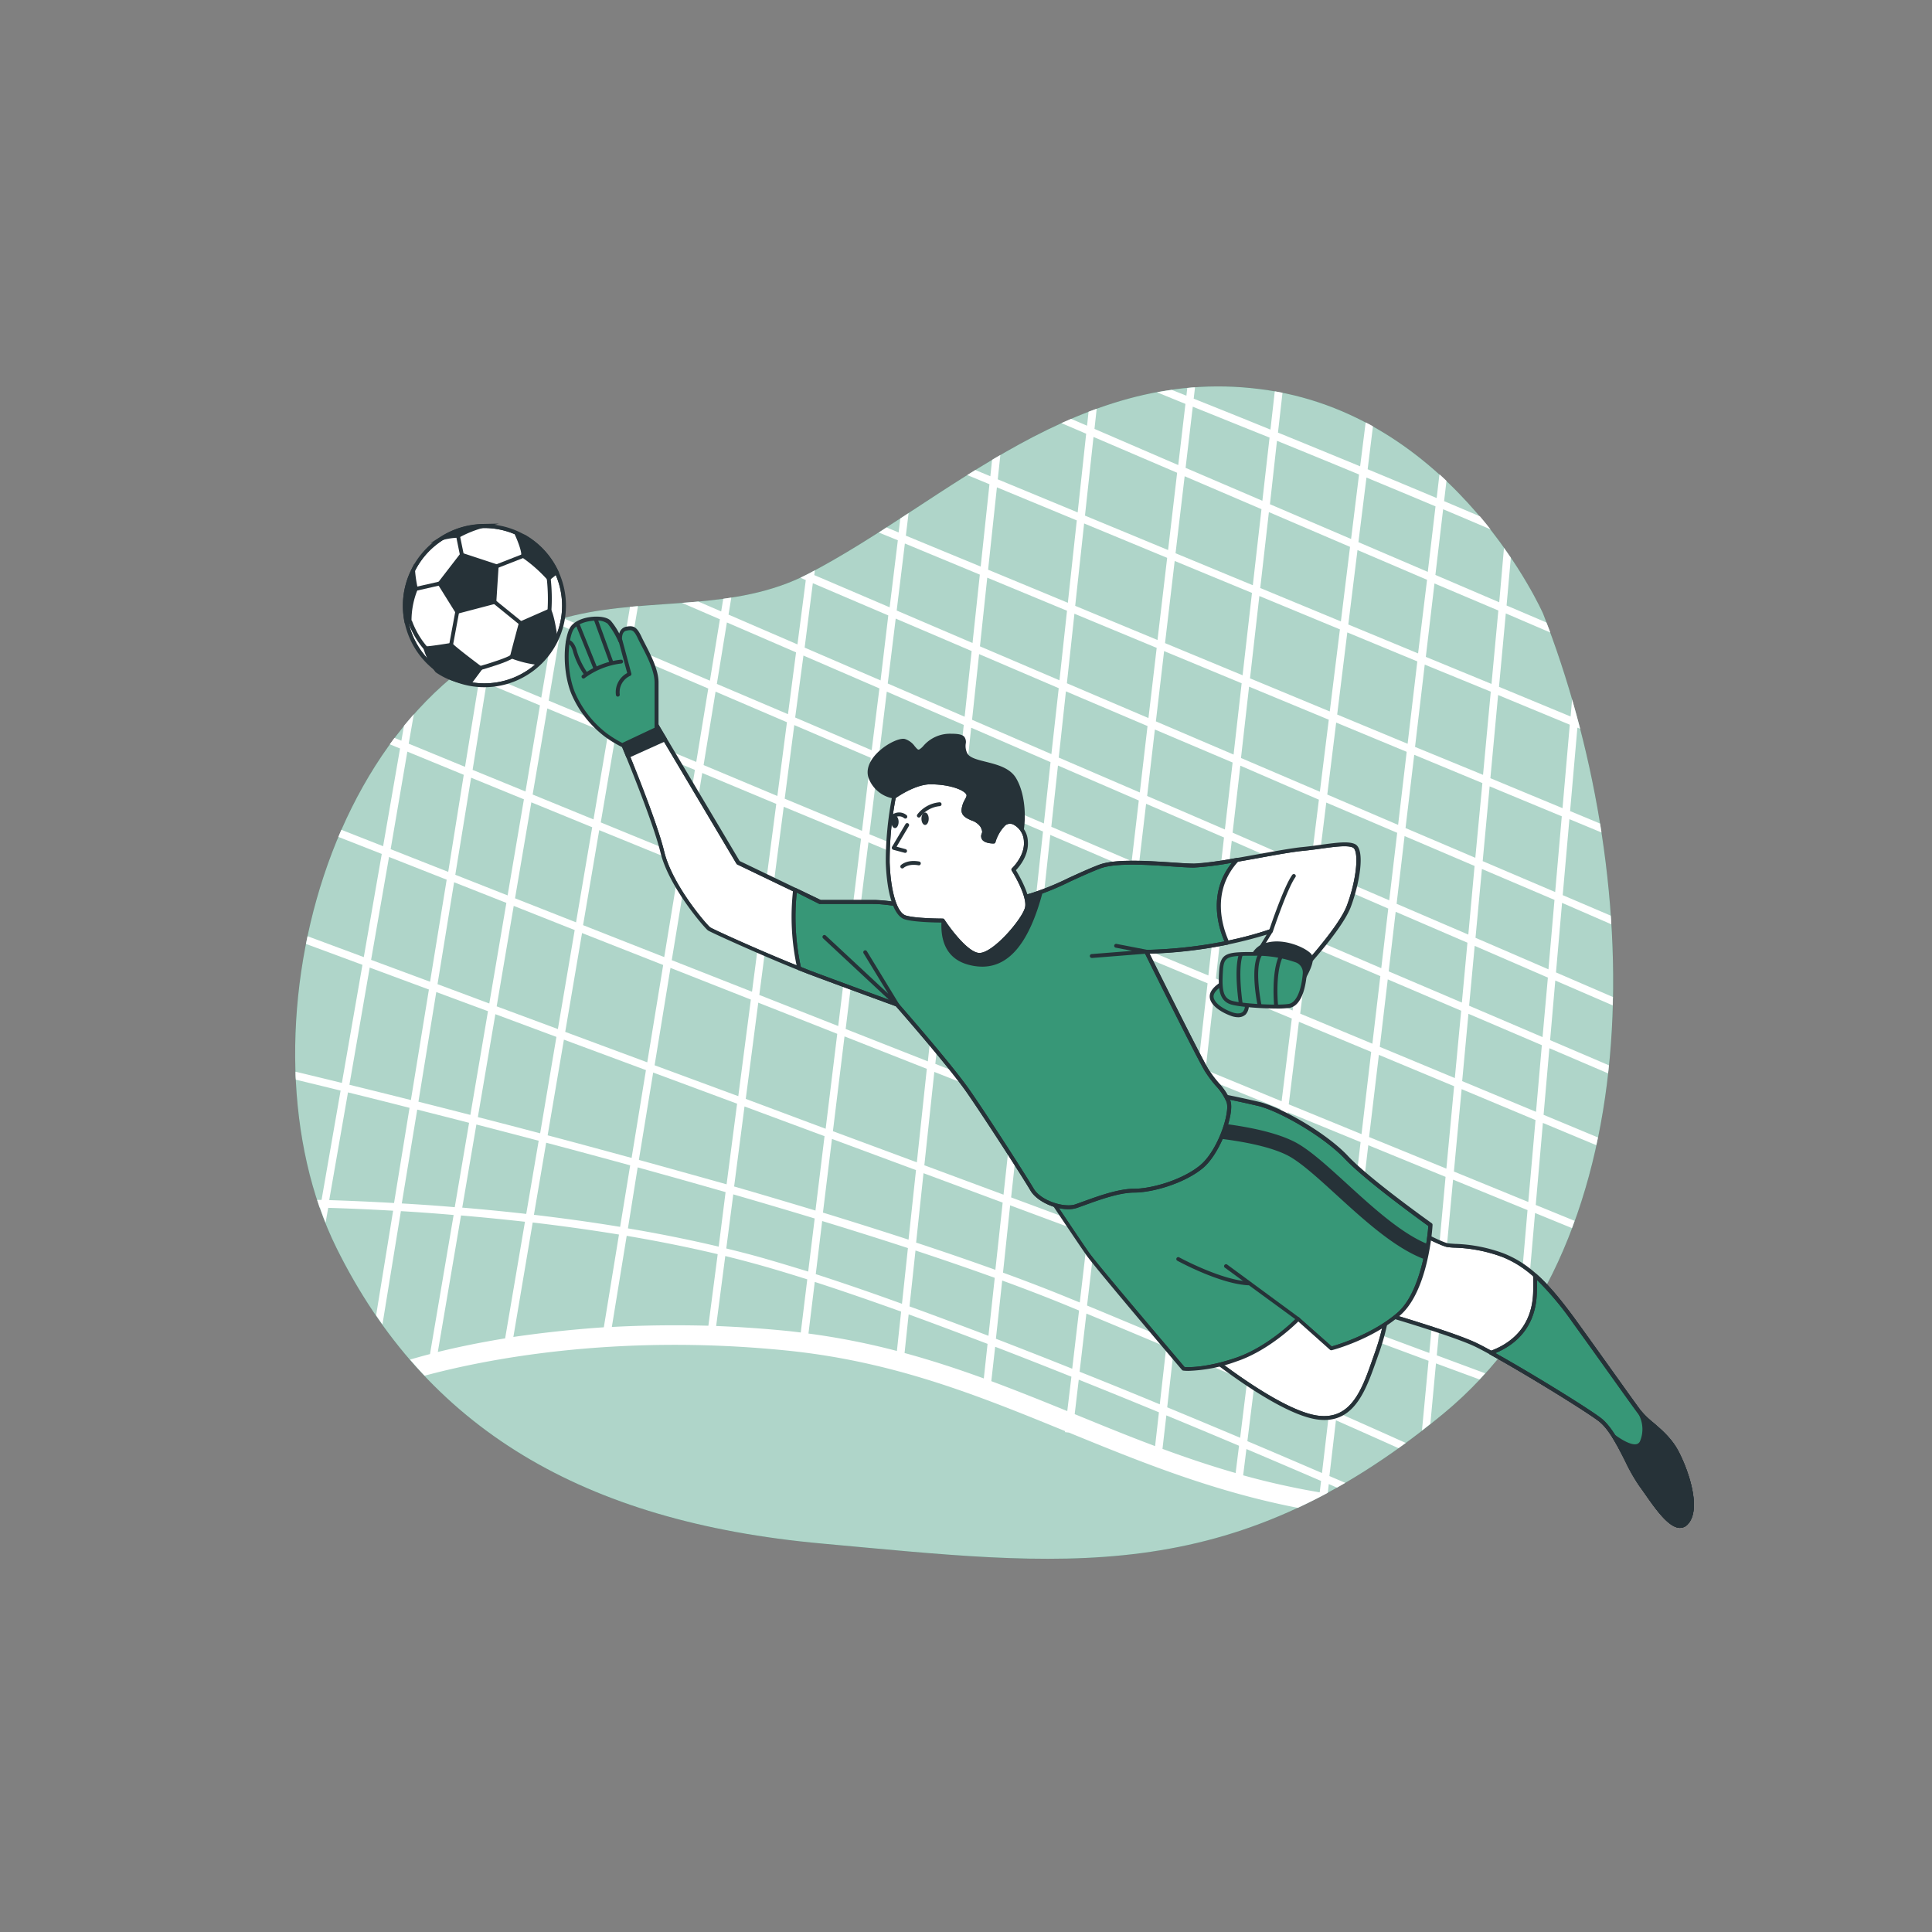 <svg xmlns="http://www.w3.org/2000/svg" xmlns:xlink="http://www.w3.org/1999/xlink" viewBox="0 0 500 500"><rect x="0" y="0" width="500" height="500" fill="#808080" stroke="none"/><defs><clipPath id="freepik--clip-path--inject-67"><circle cx="125.37" cy="156.75" r="20.6" transform="translate(-74.12 134.56) rotate(-45)" style="fill:#fff"></circle></clipPath><clipPath id="freepik--clip-path-2--inject-67"><path d="M240.22,235.54s-9.14-2.15-14.24-2.15H212.27L191,223.18l-22-37.09-8.34,5.1s8.6,20.43,10.75,29.3,11.29,19.35,12.1,19.89,17.47,8.06,26.07,11.29S232.16,260,232.16,260s13.7,15.59,18.54,22.58,14.52,22,16.4,25.26,8.06,5.38,11.29,4.3,10.21-4,15.05-4,12.9-2.42,17.47-6.18,8.06-14,7-16.93-3.5-4.57-5.65-8.07-15.59-30.64-15.59-30.64,16.67,0,32.26-5.37l-5.11,8.33,10.75,4.3s12.09-12.63,14.51-19.08,3.5-14.52,1.35-15.59-7.8.27-13.44.8-22.85,4.3-28,4.3-18.82-1.88-24.46.27-13.71,6.45-18,7.53-8.06,2.15-10.21,2.15S240.22,235.54,240.22,235.54Z" style="fill:#fff"></path></clipPath><clipPath id="freepik--clip-path-3--inject-67"><path d="M312.25,276.93c-2.15-3.49-15.59-30.64-15.59-30.64a116.8,116.8,0,0,0,21-2.33c-1.87-4.1-4.84-13.53,2.54-21.46A85.08,85.08,0,0,1,309,224c-5.11,0-18.82-1.88-24.46.27s-13.71,6.45-18,7.53-8.06,2.15-10.21,2.15-16.13,1.61-16.13,1.61-9.14-2.15-14.24-2.15H212.27l-6.5-3.12a61.5,61.5,0,0,0,1.07,20.33c1,.39,1.9.75,2.74,1.07,8.6,3.22,22.58,8.33,22.58,8.33s13.7,15.59,18.54,22.58,14.52,22,16.4,25.26,8.06,5.38,11.29,4.3,10.21-4,15.05-4,12.9-2.42,17.47-6.18,8.06-14,7-16.93S314.4,280.43,312.25,276.93Z" style="fill:#379777"></path></clipPath><clipPath id="freepik--clip-path-4--inject-67"><path d="M231.35,206.25a87.78,87.78,0,0,0-1.61,16.93c.27,7.52,1.88,13.44,4.57,14.24s9.67.81,9.67.81,5.38,8.33,9.14,8.87S265,238.23,265.75,235s-3.49-9.94-3.49-9.94,3.49-3.23,3.22-7.26-3.76-6.18-5.64-4.57a10.63,10.63,0,0,0-2.69,4.57s-2.42,0-2.68-1.07.8-.81-.27-3-5.11-1.88-4.84-4.3,2.15-3.22.8-4.57-5.1-2.42-9.4-2.42S231.35,206.25,231.35,206.25Z" style="fill:#fff"></path></clipPath><clipPath id="freepik--clip-path-5--inject-67"><path d="M356.06,339.38s19.45,5.6,25.71,8.57,28,16.15,32.31,19.45,7.58,12.86,10.55,16.81,8.57,13.52,11.86,9.89,0-13.51-2.63-18.46-7.59-7.58-9.56-10.22-9.89-13.84-16.82-23.4S395.62,327.51,389,324.88s-12.85-2.31-14.5-2.64-7.91-3.63-7.91-3.63S361.66,336.41,356.06,339.38Z" style="fill:#fff"></path></clipPath><clipPath id="freepik--clip-path-6--inject-67"><path d="M424.3,365.42c-2-2.63-9.89-13.84-16.82-23.4a73.3,73.3,0,0,0-10.19-11.93c0,1.44,0,3,0,4.68-.42,9.6-6.79,13.65-11.4,15.33,8.72,4.81,24.61,14.54,28.21,17.3,4.28,3.3,7.58,12.86,10.55,16.81s8.57,13.52,11.86,9.89,0-13.51-2.63-18.46S426.27,368.06,424.3,365.42Z" style="fill:#379777"></path></clipPath><clipPath id="freepik--clip-path-7--inject-67"><path d="M311.23,349.6s18.46,15.16,29,17.14,13.18-8.57,16.15-16.81a59.61,59.61,0,0,0,3.29-15.82l-9.55-2.64s-2.64,5.27-5.28,6.92-7.58-3-10.88-2S316.5,348,311.23,349.6Z" style="fill:#fff"></path></clipPath><clipPath id="freepik--clip-path-8--inject-67"><path d="M272,310.37s7.25,10.88,9.56,14.18,24.72,29.67,24.72,29.67,4.62.65,13.52-2.31S336,341.36,336,341.36l8.57,7.58S354.74,346.3,362,340,370.23,317,370.23,317s-16.15-11.53-21.75-17.47S331.33,287,325.73,285.65s-10.88-2.31-10.88-2.31-5.27,10.88-13.84,16.15-15.17,6.27-19.45,7.26S271.67,306.42,272,310.37Z" style="fill:#379777"></path></clipPath><clipPath id="freepik--clip-path-9--inject-67"><path d="M125.37,177.85a21.1,21.1,0,1,1,21.1-21.1A21.13,21.13,0,0,1,125.37,177.85Zm0-41.2a20.1,20.1,0,1,0,20.1,20.1A20.12,20.12,0,0,0,125.37,136.65Z" style="fill:#263238;clip-path:url(#freepik--clip-path--inject-67)"></path></clipPath><clipPath id="freepik--clip-path-10--inject-67"><path d="M434.82,395.41h-.18c-2.9-.18-6.2-4.91-8.86-8.71-.57-.81-1.09-1.56-1.55-2.18a46.5,46.5,0,0,1-3.58-6.29c-2-4-4.3-8.44-6.88-10.42-4.18-3.22-25.75-16.34-32.21-19.4-6.16-2.91-25.45-8.48-25.64-8.54a.5.5,0,0,1-.36-.43.49.49,0,0,1,.26-.49c5.36-2.83,10.26-20.28,10.31-20.46a.49.49,0,0,1,.28-.33.5.5,0,0,1,.43,0c1.72.91,6.48,3.32,7.78,3.58.36.07,1,.11,1.88.17a39.35,39.35,0,0,1,12.71,2.49c6.38,2.56,11.27,7.09,18.68,17.31,3.45,4.77,7.15,9.95,10.23,14.26s5.59,7.82,6.58,9.14a21.25,21.25,0,0,0,3.09,3c2.14,1.83,4.81,4.11,6.51,7.3,2.84,5.32,6.05,15.2,2.56,19A2.7,2.7,0,0,1,434.82,395.41ZM357.23,339.2c4.13,1.21,19.28,5.71,24.76,8.3,6.49,3.08,28.19,16.27,32.39,19.5,2.76,2.13,5.1,6.72,7.16,10.76a45.23,45.23,0,0,0,3.49,6.15c.46.63,1,1.38,1.57,2.21,2.27,3.24,5.69,8.13,8.11,8.28a1.64,1.64,0,0,0,1.41-.63c2.94-3.23.12-12.59-2.7-17.89a25,25,0,0,0-6.28-7,21.77,21.77,0,0,1-3.24-3.15c-1-1.32-3.47-4.78-6.59-9.15s-6.78-9.49-10.23-14.26c-7.28-10.05-12.06-14.49-18.24-17a38.67,38.67,0,0,0-12.4-2.43,15.94,15.94,0,0,1-2-.18c-1.42-.29-5.92-2.57-7.5-3.39C366.05,322.33,362,335.35,357.23,339.2Z" style="fill:#263238;clip-path:url(#freepik--clip-path-5--inject-67)"></path></clipPath><clipPath id="freepik--clip-path-11--inject-67"><path d="M434.82,395.41h-.18c-2.9-.18-6.2-4.91-8.86-8.71-.57-.81-1.09-1.56-1.55-2.18a46.5,46.5,0,0,1-3.58-6.29c-2-4-4.3-8.44-6.88-10.42-3.5-2.69-19.28-12.38-28.15-17.27a.5.5,0,0,1,.07-.9c4.84-1.76,10.68-5.77,11.08-14.89.06-1.57.07-3.13,0-4.64a.5.5,0,0,1,.83-.39c3.05,2.71,6.21,6.42,10.27,12,3.45,4.77,7.15,9.95,10.23,14.26s5.59,7.82,6.58,9.14h0a21.25,21.25,0,0,0,3.09,3c2.14,1.83,4.81,4.11,6.51,7.3,2.84,5.32,6.05,15.2,2.56,19A2.7,2.7,0,0,1,434.82,395.41ZM387,350.18c9,5,23.94,14.2,27.34,16.82,2.76,2.13,5.1,6.72,7.16,10.76a45.23,45.23,0,0,0,3.49,6.15c.46.63,1,1.38,1.57,2.21,2.27,3.24,5.69,8.13,8.11,8.28a1.64,1.64,0,0,0,1.41-.63c2.94-3.23.12-12.59-2.7-17.89a25,25,0,0,0-6.28-7,21.77,21.77,0,0,1-3.24-3.15h0c-1-1.32-3.47-4.78-6.59-9.15s-6.78-9.49-10.23-14.26a78.62,78.62,0,0,0-9.26-11.06c0,1.16,0,2.35-.05,3.54C397.37,343.83,391.93,348.13,387,350.18Z" style="fill:#263238;clip-path:url(#freepik--clip-path-6--inject-67)"></path></clipPath><clipPath id="freepik--clip-path-12--inject-67"><path d="M342.74,367.49a13.62,13.62,0,0,1-2.6-.26c-10.55-2-28.47-16.62-29.23-17.24a.51.51,0,0,1-.17-.49.49.49,0,0,1,.34-.38c2.85-.89,8.5-4.53,13.47-7.74,4.16-2.67,7.74-5,9.28-5.44,1.76-.53,3.81.33,5.8,1.16s3.81,1.59,5,.87c2.49-1.56,5.06-6.67,5.09-6.72a.48.48,0,0,1,.58-.26l9.56,2.63a.52.52,0,0,1,.36.51,60.67,60.67,0,0,1-3.32,16c-.25.69-.5,1.4-.75,2.12C353.6,359.42,350.79,367.49,342.74,367.49Zm-30.51-17.72c3.44,2.74,18.93,14.76,28.1,16.48s12.08-6.45,14.84-14.36l.75-2.13a61,61,0,0,0,3.24-15.28l-8.78-2.42c-.66,1.25-2.92,5.29-5.26,6.76-1.59,1-3.68.12-5.88-.8-1.82-.76-3.71-1.55-5.12-1.13s-5.11,2.81-9,5.33C320.51,345.18,315.37,348.5,312.23,349.77Z" style="fill:#263238;clip-path:url(#freepik--clip-path-7--inject-67)"></path></clipPath><clipPath id="freepik--clip-path-13--inject-67"><path d="M307.61,354.78a10.57,10.57,0,0,1-1.4-.07.53.53,0,0,1-.31-.17c-.92-1.08-22.46-26.43-24.75-29.71s-9.5-14.07-9.57-14.18a.62.62,0,0,1-.08-.24,2.88,2.88,0,0,1,.61-2.21c1-1.2,3.07-1.33,5.44-1.48a26.14,26.14,0,0,0,3.9-.46c.49-.12,1-.23,1.57-.35a51.76,51.76,0,0,0,17.73-6.84c8.34-5.14,13.6-15.84,13.65-15.95a.51.51,0,0,1,.54-.27c.06,0,5.35,1,10.91,2.31s17.38,8,23,14,21.52,17.29,21.68,17.41a.49.49,0,0,1,.21.43c0,.7-1.08,17.1-8.41,23.43s-17.57,9-17.67,9a.48.48,0,0,1-.46-.11L336,342c-1.55,1.53-8.18,7.73-16,10.34A40.07,40.07,0,0,1,307.61,354.78Zm-1.08-1c.93.08,5.42.26,13.11-2.31,8.68-2.89,15.88-10.34,15.95-10.42a.5.5,0,0,1,.69,0l8.37,7.41c1.61-.46,10.57-3.16,17-8.73s7.87-20.27,8-22.45c-2.06-1.48-16.32-11.79-21.6-17.37-5.49-5.82-17-12.4-22.49-13.71-4.69-1.1-9.19-2-10.49-2.23-1,1.93-6,11.19-13.86,16a52.51,52.51,0,0,1-18,7l-1.56.34a23.94,23.94,0,0,1-4.06.48c-2.05.14-4,.26-4.74,1.15a1.79,1.79,0,0,0-.38,1.35c.77,1.15,7.32,11,9.48,14.05S304.69,351.57,306.53,353.74Z" style="fill:#263238;clip-path:url(#freepik--clip-path-8--inject-67)"></path></clipPath><clipPath id="freepik--clip-path-14--inject-67"><path d="M276.39,312.93c-3.58,0-8.14-2.11-9.72-4.84-1.94-3.31-11.65-18.39-16.38-25.23-4.57-6.6-17.27-21.11-18.42-22.43-1.39-.51-14.38-5.26-22.47-8.29-8.32-3.12-25.22-10.71-26.17-11.34-.8-.54-10.12-11.19-12.3-20.19-2.12-8.73-10.64-29-10.73-29.22a.51.51,0,0,1,.2-.62l8.33-5.11a.54.54,0,0,1,.39-.06.47.47,0,0,1,.3.23l22,37,21,10.1H226c4.9,0,13.27,1.91,14.27,2.14,1.29-.14,14-1.6,16.1-1.6a41.18,41.18,0,0,0,7.93-1.59l2.16-.55a73.5,73.5,0,0,0,10.19-4.14c2.67-1.22,5.43-2.48,7.76-3.36,4.22-1.61,12.74-1,19-.6,2.31.16,4.31.29,5.68.29,2.92,0,10.09-1.29,16.41-2.43,4.68-.84,9.1-1.64,11.49-1.86,1.65-.16,3.28-.38,4.86-.6,3.86-.53,7.19-1,8.85-.16,2.74,1.37,1.12,10.29-1.1,16.21-2.43,6.47-14.12,18.74-14.62,19.26a.51.51,0,0,1-.55.11l-10.75-4.3a.51.51,0,0,1-.29-.3.56.56,0,0,1,.05-.42l4.39-7.16a115,115,0,0,1-30.31,4.95c2.14,4.3,13.3,26.77,15.22,29.89a29.38,29.38,0,0,0,2.74,3.65,15,15,0,0,1,2.95,4.51c1.2,3.31-2.66,13.79-7.15,17.48-4.72,3.89-12.9,6.3-17.78,6.3-3.83,0-9.14,1.93-12.66,3.21-.86.31-1.61.59-2.24.8A6.94,6.94,0,0,1,276.39,312.93ZM161.29,191.4c1.21,2.89,8.64,20.85,10.61,29,2.11,8.73,11.07,19,11.89,19.59s17.27,8,26,11.24c8.5,3.19,22.43,8.28,22.57,8.33a.48.48,0,0,1,.2.14c.14.16,13.78,15.69,18.58,22.62s14.48,22,16.42,25.3c1.8,3.09,7.82,5,10.7,4.08l2.21-.79c3.58-1.3,9-3.27,13-3.27,4.7,0,12.6-2.32,17.15-6.07s7.83-13.64,6.84-16.37a14.06,14.06,0,0,0-2.78-4.21,30.76,30.76,0,0,1-2.82-3.77c-2.14-3.47-15.07-29.57-15.62-30.68a.51.51,0,0,1,0-.48.49.49,0,0,1,.42-.24c.17,0,16.77-.06,32.09-5.35a.52.52,0,0,1,.55.16.5.5,0,0,1,0,.58l-4.8,7.82,9.89,4c1.68-1.79,12-12.88,14.18-18.67,2.68-7.15,3.11-14.2,1.58-15-1.38-.69-4.72-.23-8.26.26-1.59.22-3.24.44-4.9.6-2.35.23-6.75,1-11.41,1.86-6.68,1.2-13.58,2.44-16.59,2.44-1.4,0-3.42-.13-5.75-.29-6.13-.42-14.52-1-18.53.53-2.3.87-5.05,2.13-7.7,3.34a71.84,71.84,0,0,1-10.37,4.2l-2.15.55a41.24,41.24,0,0,1-8.18,1.62c-2.1,0-15.93,1.59-16.07,1.61a.47.47,0,0,1-.17,0c-.1,0-9.15-2.14-14.13-2.14H212.27a.54.54,0,0,1-.22,0l-21.23-10.21a.53.53,0,0,1-.22-.2l-21.78-36.65Z" style="fill:#263238;clip-path:url(#freepik--clip-path-2--inject-67)"></path></clipPath><clipPath id="freepik--clip-path-15--inject-67"><path d="M276.39,312.93c-3.58,0-8.14-2.11-9.72-4.84-1.94-3.31-11.65-18.39-16.38-25.23-4.57-6.6-17.27-21.11-18.42-22.43-1.39-.51-14.38-5.26-22.47-8.29l-2.75-1.07a.5.5,0,0,1-.3-.35,61.33,61.33,0,0,1-1.08-20.51.52.52,0,0,1,.26-.38.5.5,0,0,1,.46,0l6.39,3.07H226c4.9,0,13.27,1.91,14.27,2.14,1.29-.14,14-1.6,16.1-1.6a41.18,41.18,0,0,0,7.93-1.59l2.16-.55a73.5,73.5,0,0,0,10.19-4.14c2.67-1.22,5.43-2.48,7.76-3.36,4.22-1.61,12.74-1,19-.6,2.31.16,4.31.29,5.68.29a88.05,88.05,0,0,0,11-1.47.49.49,0,0,1,.53.25.51.51,0,0,1-.07.58c-7.27,7.81-4.14,17.22-2.45,20.91a.5.5,0,0,1,0,.43.5.5,0,0,1-.35.27,121.1,121.1,0,0,1-20.26,2.33c2.14,4.3,13.3,26.77,15.22,29.89a29.38,29.38,0,0,0,2.74,3.65,15,15,0,0,1,2.95,4.51c1.2,3.31-2.66,13.79-7.15,17.48-4.72,3.89-12.9,6.3-17.78,6.3-3.83,0-9.14,1.93-12.66,3.21-.86.31-1.61.59-2.24.8A6.94,6.94,0,0,1,276.39,312.93Zm-69.13-62.69,2.5,1c8.5,3.19,22.43,8.28,22.57,8.33a.48.48,0,0,1,.2.14c.14.16,13.78,15.69,18.58,22.62s14.48,22,16.42,25.3c1.8,3.09,7.82,5,10.7,4.08l2.21-.79c3.58-1.3,9-3.27,13-3.27,4.7,0,12.6-2.32,17.15-6.07s7.83-13.64,6.84-16.37a14.06,14.06,0,0,0-2.78-4.21,30.76,30.76,0,0,1-2.82-3.77h0c-2.14-3.47-15.07-29.57-15.62-30.68a.51.51,0,0,1,0-.48.49.49,0,0,1,.42-.24,117.73,117.73,0,0,0,20.26-2.2c-1.72-4-4.21-12.73,1.94-20.36a76,76,0,0,1-9.83,1.25c-1.4,0-3.42-.13-5.75-.29-6.13-.42-14.52-1-18.53.53-2.3.87-5.05,2.13-7.7,3.34a71.84,71.84,0,0,1-10.37,4.2l-2.15.55a41.24,41.24,0,0,1-8.18,1.62c-2.1,0-15.93,1.59-16.07,1.61a.47.47,0,0,1-.17,0c-.1,0-9.15-2.14-14.13-2.14H212.27a.54.54,0,0,1-.22,0L206.2,231A61,61,0,0,0,207.26,250.24Z" style="fill:#263238;clip-path:url(#freepik--clip-path-3--inject-67)"></path></clipPath><clipPath id="freepik--clip-path-16--inject-67"><path d="M253.43,247.62a2.34,2.34,0,0,1-.38,0c-3.63-.51-8.42-7.48-9.34-8.86-1.33,0-7.09-.09-9.55-.83-2.78-.83-4.62-6.33-4.92-14.7a88.8,88.8,0,0,1,1.62-17,.48.48,0,0,1,.19-.31c.22-.15,5.29-3.86,9.71-3.86,4.23,0,8.25,1.06,9.76,2.57,1,1,.56,1.95.1,2.83a5.65,5.65,0,0,0-.76,2.15c-.11.92.64,1.3,2,1.89a5.2,5.2,0,0,1,2.81,2.13c.72,1.43.59,2,.37,2.53a.68.68,0,0,0-.06.53c.1.39,1,.62,1.84.68a10.49,10.49,0,0,1,2.73-4.44,2.9,2.9,0,0,1,3.13-.37,6,6,0,0,1,3.33,5.29c.24,3.55-2.21,6.45-3.09,7.36.89,1.45,4.1,7,3.35,10S257.73,247.62,253.43,247.62ZM231.8,206.54a87.46,87.46,0,0,0-1.56,16.62c.27,7.69,1.93,13.1,4.21,13.78,2.59.78,9.46.79,9.53.79a.5.5,0,0,1,.42.23c1.46,2.26,5.89,8.23,8.79,8.64,3.48.51,11.32-8.69,12.08-11.72.62-2.47-2.27-7.73-3.43-9.55a.5.5,0,0,1,.08-.64s3.32-3.12,3.07-6.85a5.1,5.1,0,0,0-2.72-4.44,2,2,0,0,0-2.1.21,10.23,10.23,0,0,0-2.54,4.32.48.48,0,0,1-.48.37c-.47,0-2.82-.07-3.17-1.45a1.69,1.69,0,0,1,.1-1.16c.12-.29.24-.56-.33-1.7a4.5,4.5,0,0,0-2.33-1.66c-1.29-.57-2.75-1.22-2.56-2.91a6.67,6.67,0,0,1,.87-2.51c.48-.89.59-1.15.08-1.66-1.13-1.12-4.6-2.27-9.05-2.27C237.08,203,232.68,205.92,231.8,206.54Z" style="fill:#263238;clip-path:url(#freepik--clip-path-4--inject-67)"></path></clipPath></defs><g id="freepik--background-simple--inject-67"><path d="M399.35,158.81S377.18,108.45,328.22,101s-83.14,28.91-119.17,47.57c-18.87,9.76-40.42,6-60.45,10.7C84.55,174.37,60.42,269.09,87.1,323c23.1,46.63,63.75,70.87,125.64,76.47s105.32,12.12,160.75-33.57S425.22,225,399.35,158.81Z" style="fill:#379777"></path><path d="M399.35,158.81S377.18,108.45,328.22,101s-83.14,28.91-119.17,47.57c-18.87,9.76-40.42,6-60.45,10.7C84.55,174.37,60.42,269.09,87.1,323c23.1,46.63,63.75,70.87,125.64,76.47s105.32,12.12,160.75-33.57S425.22,225,399.35,158.81Z" style="fill:#fff;opacity:0.6"></path></g><g id="freepik--Net--inject-67"><path d="M408.94,188.61c-.66-2.56-1.36-5.1-2.08-7.62l-.39,4.44-18.53-7.68,1.76-19,11.51,4.94c-.32-.87-.64-1.73-1-2.59L389.9,156.7,391,144.36c-.56-.83-1.15-1.69-1.77-2.56L388,155.87l-16.52-7.08,2-17q6.21,2.61,12.27,5.21c-.87-1.12-1.79-2.24-2.75-3.38l-9.27-3.93.62-5.25c-.6-.57-1.2-1.13-1.82-1.69l-.72,6.14c-6-2.51-11.94-5-17.86-7.45l1.37-11.12c-.62-.35-1.25-.69-1.89-1L352,120.68c-7.29-3-14.44-5.94-21.26-8.72l1.17-10.31c-.65-.13-1.31-.26-2-.37l-1.12,9.9c-7.1-2.89-13.8-5.59-19.86-8l.34-2.93c-.68,0-1.36.1-2,.16l-.23,2-3.78-1.51q-1.94.27-3.84.63l7.37,3-1.86,15.83L283.25,111l.57-5.22q-1.05.38-2.1.78l-.39,3.61-4.14-1.77-2.5,1.1,6.41,2.75-2.2,20.36-20.68-8.56.67-6.3c-.71.41-1.43.83-2.14,1.26l-.45,4.24-3.89-1.61-2.09,1.3,5.75,2.38-2.27,21.31-19.37-8,.71-5.84L233,134.19l-.44,3.61-3.13-1.3-2,1.32,4.93,2-2.12,17.35-19.51-8.34.16-1.23-1.74.92c-.66.34-1.32.66-2,1l1.39.6-2.16,16.65-17.84-7.71.72-4.4-2.08.3-.54,3.28-5.92-2.56c-1.41.12-2.82.24-4.24.34l9.83,4.25-2.59,15.89-20.41-8.73,1.8-10.57-2.06.19-1.63,9.57L145.81,160c-1,.28-2,.57-3,.89l.57.25-3.3,19.41-13.84-5.77,1.11-6.86c-.75.45-1.51.92-2.25,1.39l-.76,4.68-3.74-1.55c-.62.46-1.24.92-1.84,1.4L124,176l-3.65,22.46-14.58-6,1.33-7.63c-.86,1-1.72,2-2.55,3l-.67,3.86-1.78-.73c-.42.55-.82,1.1-1.23,1.66l2.66,1.09L99.15,219l-10.8-4.25c-.27.61-.52,1.22-.78,1.84L98.8,221,94.15,247.7l-14.56-5.41c-.14.66-.27,1.33-.4,2L93.8,249.7l-5.32,30.56c-4.49-1.1-8.52-2.07-12-2.91,0,.69,0,1.38.09,2.07,3.39.82,7.27,1.76,11.58,2.82l-4.93,28.29-1.15,0c.22.67.44,1.35.67,2h.14l0,.24c.43,1.25.9,2.47,1.38,3.69l.68-3.87c5,.15,10.64.39,16.8.74l-4.4,27.07c.54.79,1.08,1.58,1.64,2.36l4.77-29.32c4.33.26,8.9.58,13.65,1l-6.12,36c-2,.5-3.67,1-5.16,1.41q1.84,2.15,3.78,4.18c15.05-4.06,48.93-11,93.43-6.54,27.8,2.78,49.48,11.53,72.3,20.87l0,.27,1,.12c18.34,7.5,37.11,15.17,59.24,19.48,2.57-1.2,5.16-2.49,7.76-3.89l.26-2.27L346,385l2.16-1.24L344.05,382l1.69-14.43q8.79,3.89,16.19,7.21c.62-.44,1.25-.89,1.87-1.35-5.36-2.41-11.32-5.07-17.82-7.94l2.5-21.2,21.23,7.88L368,370.21c.73-.56,1.45-1.13,2.17-1.7l1.46-15.66L382.9,357l1.46-1.59-12.52-4.65,2-21.35,19.43,7.65-.71,8.06c.79-1.12,1.56-2.25,2.31-3.4l.34-3.89,1.68.66c.35-.58.68-1.16,1-1.75l-2.52-1,1.9-21.82,9.55,3.91.69-1.88-10.06-4.11,1.85-21.23,13.82,5.76c.15-.66.3-1.32.43-2l-14.07-5.86,1.5-17.23,15.19,6.5c.08-.69.15-1.39.22-2.08l-15.22-6.51,1.34-15.43,14.87,6.43c0-.72,0-1.44.05-2.16l-14.74-6.37,1.57-18L417,239.2c0-.74-.09-1.49-.14-2.23l-12.43-5.31L406.16,212l8.3,3.44c-.12-.77-.24-1.54-.37-2.31l-7.75-3.22,1.89-21.6ZM387.77,158,386,177l-17-7,2.24-19ZM145.94,269.06l21.23,7.88-3.71,22.73c-7.39-2-14.67-4-21.73-5.85Zm-6.15,24.24c-5.53-1.46-10.92-2.86-16.12-4.2l4.53-26.63L144,268.35Zm6.49-26.25,4.35-25.58,21,8.27-4.12,25.19Zm27.24-16.56,20.8,8.2-3.25,25-21.66-8Zm.33-2,4-24.33,19.94,8.16-3.17,24.34Zm22.39,11,20.44,8.06-3,24.57L193,284.39Zm.27-2,3.16-24.32,20.2,8.27-2.94,24.1Zm25.28-15.26,20.9,8.55-2.56,23.9-21.27-8.38Zm119.54-35.27-2.15,17.37L319,215.49l2-17.33Zm-20.16-10.79,2.09-18.46,20.63,8.55-2.31,18.64Zm17.76,30.23L337,241.78,317,233.2l1.78-15.63ZM317,214.67,296.88,206l2-17.2L319,197.34Zm-.23,2.07L315,232.38l-20.24-8.66,1.85-15.7Zm-2,17.71-2.05,18L292.42,244l2.13-18.18Zm-24.3,8.72-20.65-8.6,2-18.49L292.63,225Zm-.24,2.07L287.71,267l-20.46-8.38,2.38-21.94ZM287.47,269l-2.72,23.16-20.28-8L267,260.65Zm-22.15-11.23-20.49-8.38,2.36-22.11,20.51,8.54Zm-22.41-9.17L222,240.08,224.75,218l20.52,8.55Zm1.7,2.86,20.49,8.38-2.56,23.56-20.48-8.07Zm19.64,34.77,20.26,8-2.71,23.13-20.12-7.47ZM286.43,295,307,303.1l-2.57,22.66-20.7-7.68Zm.25-2.05,2.71-23.14,20.44,8.37L307.23,301Zm2.95-25.2L292.18,246l20.34,8.48-2.45,21.6Zm24.81-12.43,19.88,8.28L331.68,285,312,276.89Zm.23-2.07,2-18,20.05,8.58-2.19,17.68Zm24-8.57,18.56,7.94-2.06,17.49-18.68-7.78Zm.26-2.07,1.91-15.47,18.44,8-1.81,15.43Zm2.16-17.53,2.15-17.38,18.35,7.83L359.53,233Zm2.41-19.45L345.8,187l18.25,7.57-2.22,18.91Zm2.56-20.71,2.62-21.25,18.12,7.5-2.51,21.32Zm2.88-23.3,2.38-19.27,18,7.7L367,169.1Zm-1.92-.8-20.87-8.64,2.24-19.65,21,9Zm-.25,2.06-2.63,21.24-20.64-8.56,2.42-21.31Zm-25.19,11.88-20.07-8.32,2.5-21.26,20,8.27Zm-.24,2.07-2.09,18.45-20.11-8.59,2.13-18.19Zm-24.12,9-21.11-9,1.95-18,21.29,8.84Zm-.24,2.07-2,17.19L274,196.06l1.86-17.14Zm-2.26,19.26-1.84,15.71-20.8-8.9,1.72-15.85Zm-22.62-12-20.53-8.88,1.82-17L274,178.1Zm-.22,2.08-1.72,15.87-20.52-8.78,1.7-16Zm-1.95,17.95-2,18.51-20.51-8.54,2-18.75Zm-22.21-11.68L227.55,195l1.95-16,19.92,8.61Zm-.23,2.08-2,18.77L225,215.89,227.3,197Zm-24.41,9.43-20-8.32,2.48-19.05,19.8,8.48Zm-.25,2.06-2.7,22.14L199.94,231l2.89-22.21ZM198,230.25l-19.87-8.14,3.61-22.06,19.16,8Zm-21.77-8.91-20.75-8.5,3.77-22.16,20.59,8.58Zm-.33,2-4,24.36-21-8.27,4.18-24.59ZM149.08,238.7l-15.79-6.22,4.22-24.84,15.75,6.45Zm-.35,2-4.35,25.62-15.84-5.88,4.41-26Zm-22.1,19-13.4-5,4.29-26.37,13.53,5.34Zm-.34,2-4.56,26.84c-4.66-1.2-9.16-2.34-13.44-3.42l4.62-28.38Zm-3,29.32c5.19,1.34,10.58,2.74,16.12,4.2l-3.22,18.94c-5.67-.64-11.22-1.18-16.56-1.63Zm18.06,4.71c7.06,1.87,14.34,3.83,21.74,5.86l-2.6,15.92c-7.52-1.24-15-2.26-22.31-3.12Zm23.68,6.39c7.51,2.07,15.13,4.21,22.75,6.4L186,322.63c-7.72-1.83-15.61-3.4-23.49-4.73Zm.32-2,3.69-22.55,21.72,8.06-2.72,20.87C180.5,304.39,172.9,302.26,165.4,300.2Zm27.33-13.77,20.71,7.69-2.35,19.25c-7-2.11-14-4.19-21.05-6.23Zm22.63,8.4,21.75,8.07-1.93,18c-7.17-2.34-14.6-4.68-22.15-7Zm.25-2,3-24.53,21.3,8.39-2.58,24.2ZM239,303.62l20.49,7.61-1.89,17.4c-6.51-2.34-13.38-4.7-20.51-7.05Zm.22-2.05,2.58-24.16,20.48,8.08-2.57,23.69Zm22.2,10.37,20.1,7.47-2.08,17.67L276.79,336c-5.32-2.19-11.09-4.41-17.21-6.64Zm22,8.18,20.7,7.69-2.12,18.69q-10-4.2-20.67-8.63Zm22.63,8.41,19.29,7.15L323,355.42q-9.08-3.92-19-8.11Zm.24-2,2.57-22.63,19.46,7.68-2.73,22.12Zm2.8-24.68L311.75,279,331.42,287l-2.77,22.47Zm24.18-14,18.85,7.72-2.61,22.22-19-7.49Zm.26-2.05,2.63-21.36,18.7,7.79-2.5,21.28ZM356.85,273l19.47,8.11-2,21.33-20-8.18Zm.24-2.07,2.06-17.47,19,8.12L376.51,279Zm2.3-19.54,1.81-15.42,18.57,8-1.44,15.49Zm2.05-17.49,2.06-17.53,18.12,7.74L380,241.87Zm2.31-19.6L366,195.34l17.64,7.32L381.81,222Zm2.46-21L368.72,172,385.81,179l-2,21.53Zm-12.57-69.71c5.93,2.46,11.92,4.95,17.87,7.46l-2,16.95-17.95-7.69Zm-23.16-9.51c6.82,2.78,14,5.71,21.24,8.72l-2.06,16.69-21-9Zm-21.79-8.83c6.08,2.45,12.78,5.16,19.87,8l-1.86,16.35-19.87-8.52Zm-2.1,18,19.88,8.52-2.24,19.69-20-8.28ZM283,113.08l21.64,9.27-2.34,20-21.51-8.91Zm-2.43,22.39,21.49,8.9-2.5,21.26-21.3-8.84ZM258,126.12l20.67,8.56L276.36,156l-20.64-8.56Zm-2.5,23.38,20.64,8.56-1.95,18-20.58-8.79Zm-21.32-8.84,19.4,8.05-1.89,17.7L232.06,158Zm-2.37,19.43,19.65,8.4-1.81,17-19.9-8.6Zm-21.45-9.16,19.53,8.34-2,16.82-19.65-8.49Zm-2.43,18.73,19.66,8.5-2,16-19.8-8.47Zm-19.81-8.57,17.9,7.74-2.09,16L185.52,177ZM185.19,179l18.47,7.91L201.18,206,182.09,198Zm-22.31-9.54,20.42,8.73-3.11,19-20.58-8.57Zm-17.6-7.53,15.7,6.72-3.26,19.22L142,181.32Zm-3.64,21.41,15.73,6.55-3.77,22.18-15.75-6.45Zm-15.72-6.55,13.82,5.76L136,204.84l-13.69-5.6Zm-4,24.48,13.67,5.59-4.22,24.87-13.54-5.34Zm-16.5-6.75,14.6,6L116,225.64l-14.9-5.87Zm-4.74,27.26,14.92,5.88-4.3,26.41-15.26-5.66Zm-5,28.63L111,256.09l-4.66,28.6c-5.73-1.44-11.06-2.76-15.91-3.95Zm6.3,60.93c-6.14-.35-11.78-.59-16.78-.75l4.86-27.88c4.85,1.2,10.19,2.52,15.93,4Zm2,.11,4-24.29c4.28,1.08,8.77,2.22,13.42,3.42l-3.71,21.84C112.94,312,108.36,311.71,104,311.45Zm9.33,38.43,6-35.32c5.34.45,10.88,1,16.55,1.63l-5.13,30.18C123.91,347.48,118.06,348.72,113.35,349.88ZM132.86,346l5-29.62c7.31.86,14.8,1.89,22.33,3.12l-3.92,24C147.6,344.09,139.75,345,132.86,346Zm25.49-2.62,3.84-23.55c7.9,1.34,15.81,2.91,23.55,4.75l-2.41,18.52C174.41,342.86,166.05,343,158.35,343.42Zm48.89,1.47c-1.15-.14-2.29-.29-3.46-.4-6.38-.64-12.53-1.05-18.44-1.28l2.36-18.11q5.13,1.26,10.13,2.68c3.5,1,7.21,2.13,11.09,3.36Zm-8.86-19c-3.42-1-6.91-1.89-10.42-2.75l1.81-14c7.07,2.05,14.12,4.13,21.07,6.24l-1.68,13.74C205.4,327.93,201.79,326.83,198.38,325.85Zm33.74,23.78a187.33,187.33,0,0,0-22.89-4.51l1.63-13.36c7,2.27,14.52,4.86,22.35,7.68Zm-21-19.89L212.78,316c7.57,2.31,15,4.65,22.19,7l-1.54,14.42C225.61,334.58,218.1,332,211.1,329.74Zm43.49,27c-6.61-2.41-13.41-4.65-20.51-6.58l1.06-10c6.65,2.41,13.49,5,20.42,7.63Zm-19.23-18.63,1.55-14.48c7.14,2.36,14,4.72,20.51,7.07l-1.63,15C248.85,343.06,242,340.5,235.36,338.09Zm40.83,27.08c-6.44-2.63-13-5.26-19.66-7.75l1-8.9c6.55,2.52,13.16,5.12,19.73,7.75Zm-18.47-18.71,1.63-15.08c5.92,2.16,11.52,4.32,16.69,6.44l3.2,1.32-1.77,15.07C270.89,351.58,264.27,349,257.72,346.46Zm41.2,27.77c-7-2.61-13.76-5.39-20.48-8.14l-.33-.13,1.05-8.92c7,2.81,14,5.65,20.75,8.44ZM279.4,355l1.76-15.05q10.69,4.43,20.67,8.64l-1.68,14.85C293.37,360.62,286.41,357.79,279.4,355Zm40.38,26.22c-6.53-1.87-12.81-4-18.93-6.25l1-8.67c6.49,2.68,12.8,5.32,18.81,7.86Zm-17.71-17,1.68-14.83q9.9,4.19,19,8.1l-1.8,14.6C314.88,369.54,308.57,366.9,302.07,364.21Zm39.47,22a195.68,195.68,0,0,1-19.81-4.41l.84-6.8c6.91,2.93,13.41,5.71,19.32,8.26Zm.59-5c-5.91-2.55-12.4-5.33-19.31-8.25l1.81-14.58c6.8,2.94,13.22,5.74,19.2,8.38Zm1.94-16.53q-9-3.94-19.19-8.37l2.45-19.84,19.22,7.13Zm2.72-23.12-19.2-7.13,2.72-22.07,19,7.49Zm23.11,8.58-21.18-7.87,2.54-21.66,20.63,8.13Zm2.18-23.47-20.58-8.11,2.61-22.19,20,8.19ZM393.44,335,374,327.36l2.05-22.07,19.27,7.88Zm2.08-23.93-19.25-7.88,2-21.32,19.12,8Zm2-23.33-19.11-7.95,1.62-17.42,19,8.12Zm1.69-19.34-19-8.12,1.44-15.49L400.59,253Zm1.53-17.54-18.88-8.16,1.66-17.81,18.78,8Zm1.74-20-18.76-8,1.8-19.35,18.67,7.75Zm1.9-21.71-18.67-7.75,2-21.53,18.55,7.68Z" style="fill:#fff"></path></g><g id="freepik--Ball--inject-67"><circle cx="125.37" cy="156.75" r="20.6" transform="translate(-74.12 134.56) rotate(-45)" style="fill:#fff"></circle><path d="M125.37,177.85a21.1,21.1,0,1,1,21.1-21.1A21.13,21.13,0,0,1,125.37,177.85Zm0-41.2a20.1,20.1,0,1,0,20.1,20.1A20.12,20.12,0,0,0,125.37,136.65Z" style="fill:#263238"></path><g style="clip-path:url(#freepik--clip-path-9--inject-67)"><path d="M133.49,137.82a20.59,20.59,0,0,1-25.44,30.06,20.59,20.59,0,1,0,25.44-30.06Z" style="fill:#379777"></path><path d="M133.49,137.82a20.59,20.59,0,0,1-25.44,30.06,20.59,20.59,0,1,0,25.44-30.06Z" style="fill:#fff;opacity:0.5"></path></g><path d="M128.53,146.55l-.59,9.21-9.61,2.57L113.78,151l5.74-7.42ZM142.2,158l-7.43,3.26s-1.88,6.94-2.27,8.62a28,28,0,0,0,6.14,1.59s4.06-4.26,5.05-7.13C143.69,164.38,143,159.52,142.2,158Zm-17.82,14.85s-6.15-4.55-7.63-6c0,0-5.25.89-6.64.89a18.53,18.53,0,0,0,3,5.85,17.9,17.9,0,0,0,8.52,3.07Zm-5.85-34.17a28.82,28.82,0,0,1,6.39-2.56,20.45,20.45,0,0,0-10.58,3.19A17.37,17.37,0,0,1,118.53,138.72Zm23.47,11,2.06-1.63a20.68,20.68,0,0,0-8.49-9.23l-1.69-.24s1.79,4,1.49,5.25A36.84,36.84,0,0,1,142,149.72Zm-36.84,11.07a2.1,2.1,0,0,0,.89-.08,21.56,21.56,0,0,1,1.59-8.32,30.83,30.83,0,0,1-.72-4.81,20.44,20.44,0,0,0-2.16,9.17A20.73,20.73,0,0,0,105.16,160.79Z" style="fill:#263238"></path><path d="M121.85,177.17h-.27a18.26,18.26,0,0,1-8.79-3.17l-.09-.08a18.64,18.64,0,0,1-3.07-6l-.18-.64h.66c1.33,0,6.5-.87,6.56-.88l.25-.05.18.19c1.44,1.44,7.51,5.95,7.57,6l.4.3Zm-8.42-3.95a17.52,17.52,0,0,0,7.93,2.92l2.32-3.14c-1.34-1-5.6-4.21-7.1-5.61-.92.15-4.12.67-5.79.82A17.35,17.35,0,0,0,113.43,173.22Zm25.41-1.2h-.23a28.69,28.69,0,0,1-6.29-1.62l-.41-.16.1-.42c.39-1.68,2.2-8.35,2.28-8.64l.06-.23,8.08-3.55.21.41c.83,1.55,1.51,6.3,1.54,6.5l0,.12,0,.12c-1,2.94-5,7.13-5.16,7.31Zm-5.75-2.42a26.31,26.31,0,0,0,5.34,1.39c.74-.8,3.85-4.25,4.75-6.67a36.65,36.65,0,0,0-1.23-5.63l-6.76,3C134.89,162.79,133.57,167.67,133.09,169.6Zm-27.66-8.3h-.33l-.36,0-.07-.35a21.37,21.37,0,0,1-.41-4.14,20.94,20.94,0,0,1,2.21-9.39l.78-1.58.16,1.76a33.06,33.06,0,0,0,.71,4.71l0,.17-.07.17a21.21,21.21,0,0,0-1.55,8.1l0,.36-.34.13A2.83,2.83,0,0,1,105.43,161.3Zm1.19-11.81a19.87,19.87,0,0,0-1.36,7.26,20.32,20.32,0,0,0,.28,3.3,22.27,22.27,0,0,1,1.57-7.69A23,23,0,0,1,106.62,149.49Zm11.48,9.42L113.17,151l6.17-8,9.72,3.2-.64,10ZM114.39,151l4.17,6.71,8.9-2.38.55-8.47-8.31-2.74Zm27.53-.62-.31-.39a36.66,36.66,0,0,0-6.53-5.75l-.27-.19.07-.33c.19-.82-.79-3.46-1.45-4.93l-.37-.83,2.76.42a21,21,0,0,1,8.69,9.46l.17.36Zm-6-6.79a37.86,37.86,0,0,1,6.18,5.39l1.36-1.07a20.11,20.11,0,0,0-8-8.61l-.72-.1A13.76,13.76,0,0,1,135.9,143.63Zm-24.54-3,2.71-1.72a21,21,0,0,1,10.84-3.27l4.19-.09-4,1.07a28.68,28.68,0,0,0-6.27,2.52l-.11.06h-.14a16.6,16.6,0,0,0-4.06.61Zm8.84-3.32a19.39,19.39,0,0,0-2.75.94c.33,0,.65,0,1-.05S119.29,137.74,120.2,137.33Z" style="fill:#263238"></path><rect x="118.53" y="138.67" width="1" height="4.95" transform="translate(-25.83 26.66) rotate(-11.54)" style="fill:#263238"></rect><rect x="128.28" y="144.71" width="7.34" height="1" transform="translate(-43.82 58.02) rotate(-21.35)" style="fill:#263238"></rect><path d="M142.7,158.07l-1-.07a48.34,48.34,0,0,0-.19-8.22l1-.13A47.7,47.7,0,0,1,142.7,158.07Z" style="fill:#263238"></path><rect x="130.86" y="154.13" width="1" height="8.8" transform="translate(-74.51 160.62) rotate(-50.94)" style="fill:#263238"></rect><rect x="113.21" y="162.09" width="8.66" height="1" transform="translate(-63.78 248.47) rotate(-79.48)" style="fill:#263238"></rect><path d="M124.51,173.37l-.27-1c2.74-.78,7.12-2.2,7.94-2.87l.64.77C131.58,171.33,125.23,173.17,124.51,173.37Z" style="fill:#263238"></path><rect x="107.56" y="151.2" width="6.3" height="1" transform="translate(-30.74 28.17) rotate(-12.75)" style="fill:#263238"></rect><path d="M109.74,168.08a22.36,22.36,0,0,1-4.16-7.21l1-.31a21.78,21.78,0,0,0,4,6.85Z" style="fill:#263238"></path></g><g id="freepik--Character--inject-67"><path d="M356.06,339.38s19.45,5.6,25.71,8.57,28,16.15,32.31,19.45,7.58,12.86,10.55,16.81,8.57,13.52,11.86,9.89,0-13.51-2.63-18.46-7.59-7.58-9.56-10.22-9.89-13.84-16.82-23.4S395.62,327.51,389,324.88s-12.85-2.31-14.5-2.64-7.91-3.63-7.91-3.63S361.66,336.41,356.06,339.38Z" style="fill:#fff"></path><path d="M434.82,395.41h-.18c-2.9-.18-6.2-4.91-8.86-8.71-.57-.81-1.09-1.56-1.55-2.18a46.5,46.5,0,0,1-3.58-6.29c-2-4-4.3-8.44-6.88-10.42-4.18-3.22-25.75-16.34-32.21-19.4-6.16-2.91-25.45-8.48-25.64-8.54a.5.5,0,0,1-.36-.43.49.49,0,0,1,.26-.49c5.36-2.83,10.26-20.28,10.31-20.46a.49.49,0,0,1,.28-.33.5.5,0,0,1,.43,0c1.72.91,6.48,3.32,7.78,3.58.36.07,1,.11,1.88.17a39.35,39.35,0,0,1,12.71,2.49c6.38,2.56,11.27,7.09,18.68,17.31,3.45,4.77,7.15,9.95,10.23,14.26s5.59,7.82,6.58,9.14a21.25,21.25,0,0,0,3.09,3c2.14,1.83,4.81,4.11,6.51,7.3,2.84,5.32,6.05,15.2,2.56,19A2.7,2.7,0,0,1,434.82,395.41ZM357.23,339.2c4.13,1.21,19.28,5.71,24.76,8.3,6.49,3.08,28.19,16.27,32.39,19.5,2.76,2.13,5.1,6.72,7.16,10.76a45.23,45.23,0,0,0,3.49,6.15c.46.63,1,1.38,1.57,2.21,2.27,3.24,5.69,8.13,8.11,8.28a1.64,1.64,0,0,0,1.41-.63c2.94-3.23.12-12.59-2.7-17.89a25,25,0,0,0-6.28-7,21.77,21.77,0,0,1-3.24-3.15c-1-1.32-3.47-4.78-6.59-9.15s-6.78-9.49-10.23-14.26c-7.28-10.05-12.06-14.49-18.24-17a38.67,38.67,0,0,0-12.4-2.43,15.94,15.94,0,0,1-2-.18c-1.42-.29-5.92-2.57-7.5-3.39C366.05,322.33,362,335.35,357.23,339.2Z" style="fill:#263238"></path><g style="clip-path:url(#freepik--clip-path-10--inject-67)"><path d="M424.3,365.42c-2-2.63-9.89-13.84-16.82-23.4S395.62,327.51,389,324.88s-12.85-2.31-14.5-2.64-7.91-3.63-7.91-3.63-.86,3.09-2.27,6.91c3.61,1.18,8.09,2.66,13,4.29,12.11,4,31.68,20.49,34.16,25.46,1.9,3.78-9,1.45-16.89-.15,8,4.75,16.91,10.3,19.49,12.28,4.28,3.3,7.58,12.86,10.55,16.81s8.57,13.52,11.86,9.89,0-13.51-2.63-18.46S426.27,368.06,424.3,365.42Z" style="opacity:0.2"></path></g><path d="M424.3,365.42c-2-2.63-9.89-13.84-16.82-23.4a73.3,73.3,0,0,0-10.19-11.93c0,1.44,0,3,0,4.68-.42,9.6-6.79,13.65-11.4,15.33,8.72,4.81,24.61,14.54,28.21,17.3,4.28,3.3,7.58,12.86,10.55,16.81s8.57,13.52,11.86,9.89,0-13.51-2.63-18.46S426.27,368.06,424.3,365.42Z" style="fill:#fff"></path><path d="M434.82,395.41h-.18c-2.9-.18-6.2-4.91-8.86-8.71-.57-.81-1.09-1.56-1.55-2.18a46.5,46.5,0,0,1-3.58-6.29c-2-4-4.3-8.44-6.88-10.42-3.5-2.69-19.28-12.38-28.15-17.27a.5.5,0,0,1,.07-.9c4.84-1.76,10.68-5.77,11.08-14.89.06-1.57.07-3.13,0-4.64a.5.5,0,0,1,.83-.39c3.05,2.71,6.21,6.42,10.27,12,3.45,4.77,7.15,9.95,10.23,14.26s5.59,7.82,6.58,9.14h0a21.25,21.25,0,0,0,3.09,3c2.14,1.83,4.81,4.11,6.51,7.3,2.84,5.32,6.05,15.2,2.56,19A2.7,2.7,0,0,1,434.82,395.41ZM387,350.18c9,5,23.94,14.2,27.34,16.82,2.76,2.13,5.1,6.72,7.16,10.76a45.23,45.23,0,0,0,3.49,6.15c.46.63,1,1.38,1.57,2.21,2.27,3.24,5.69,8.13,8.11,8.28a1.64,1.64,0,0,0,1.41-.63c2.94-3.23.12-12.59-2.7-17.89a25,25,0,0,0-6.28-7,21.77,21.77,0,0,1-3.24-3.15h0c-1-1.32-3.47-4.78-6.59-9.15s-6.78-9.49-10.23-14.26a78.62,78.62,0,0,0-9.26-11.06c0,1.16,0,2.35-.05,3.54C397.37,343.83,391.93,348.13,387,350.18Z" style="fill:#263238"></path><path d="M424.3,365.42c-2-2.63-9.89-13.84-16.82-23.4S395.62,327.51,389,324.88s-12.85-2.31-14.5-2.64-7.91-3.63-7.91-3.63-.86,3.09-2.27,6.91c3.61,1.18,8.09,2.66,13,4.29,12.11,4,31.68,20.49,34.16,25.46,1.9,3.78-9,1.45-16.89-.15,8,4.75,16.91,10.3,19.49,12.28,4.28,3.3,7.58,12.86,10.55,16.81s8.57,13.52,11.86,9.89,0-13.51-2.63-18.46S426.27,368.06,424.3,365.42Z" style="fill:none"></path><path d="M424.3,365.42c-2-2.63-9.89-13.84-16.82-23.4a73.3,73.3,0,0,0-10.19-11.93c0,1.44,0,3,0,4.68-.42,9.6-6.79,13.65-11.4,15.33,8.72,4.81,24.61,14.54,28.21,17.3,4.28,3.3,7.58,12.86,10.55,16.81s8.57,13.52,11.86,9.89,0-13.51-2.63-18.46S426.27,368.06,424.3,365.42Z" style="fill:#379777"></path><path d="M434.82,395.41h-.18c-2.9-.18-6.2-4.91-8.86-8.71-.57-.81-1.09-1.56-1.55-2.18a46.5,46.5,0,0,1-3.58-6.29c-2-4-4.3-8.44-6.88-10.42-3.5-2.69-19.28-12.38-28.15-17.27a.5.5,0,0,1,.07-.9c4.84-1.76,10.68-5.77,11.08-14.89.06-1.57.07-3.13,0-4.64a.5.5,0,0,1,.83-.39c3.05,2.71,6.21,6.42,10.27,12,3.45,4.77,7.15,9.95,10.23,14.26s5.59,7.82,6.58,9.14h0a21.25,21.25,0,0,0,3.09,3c2.14,1.83,4.81,4.11,6.51,7.3,2.84,5.32,6.05,15.2,2.56,19A2.7,2.7,0,0,1,434.82,395.41ZM387,350.18c9,5,23.94,14.2,27.34,16.82,2.76,2.13,5.1,6.72,7.16,10.76a45.23,45.23,0,0,0,3.49,6.15c.46.63,1,1.38,1.57,2.21,2.27,3.24,5.69,8.13,8.11,8.28a1.64,1.64,0,0,0,1.41-.63c2.94-3.23.12-12.59-2.7-17.89a25,25,0,0,0-6.28-7,21.77,21.77,0,0,1-3.24-3.15h0c-1-1.32-3.47-4.78-6.59-9.15s-6.78-9.49-10.23-14.26a78.62,78.62,0,0,0-9.26-11.06c0,1.16,0,2.35-.05,3.54C397.37,343.83,391.93,348.13,387,350.18Z" style="fill:#263238"></path><g style="clip-path:url(#freepik--clip-path-11--inject-67)"><path d="M433.86,375.64c-2.64-4.94-7.59-7.58-9.56-10.22s-9.89-13.84-16.82-23.4c-.45-.63-.9-1.24-1.34-1.83l-.34-.45c-.33-.44-.65-.87-1-1.28l-.36-.46-.92-1.17-.33-.4-.93-1.13c-.1-.11-.2-.22-.29-.34-.32-.37-.64-.74-1-1.09l-.24-.27c-.33-.37-.66-.72-1-1.07l-.18-.19-1.07-1.07-.1-.1q-.58-.57-1.17-1.08h0c0,1.44,0,3,0,4.68a18.49,18.49,0,0,1-1.21,5.93c7.58,5.68,14.06,11.85,15.42,14.57,1.9,3.78-9,1.45-16.89-.15h0L396,356l.23.13,2.85,1.72.2.12,1.33.81.09,0,1.43.87.1.07,1.3.8.14.09,1.35.83.06,0,1.18.74.24.15,2.3,1.46.24.15.89.58.15.1.94.61.18.12.71.47.17.12.73.5.1.07.53.37.15.11.5.37c4.28,3.3,7.58,12.86,10.55,16.81s8.57,13.52,11.86,9.89a6,6,0,0,0,1.35-3.72C438.18,385.84,435.83,379.35,433.86,375.64Z" style="opacity:0.2"></path></g><path d="M425,373c-1,2.62-4.61.67-7.25-1.23,2.61,4.18,4.85,9.67,6.92,12.43,3,4,8.57,13.52,11.86,9.89s0-13.51-2.63-18.46-7.59-7.58-9.56-10.22A8.57,8.57,0,0,1,425,373Z" style="fill:#263238"></path><path d="M434.82,395.41h-.18c-2.9-.18-6.2-4.91-8.86-8.71-.57-.81-1.09-1.56-1.55-2.18a46.5,46.5,0,0,1-3.58-6.29c-1.07-2.1-2.18-4.27-3.37-6.18a.5.5,0,0,1,.72-.67c2.54,1.83,4.54,2.66,5.62,2.34a1.34,1.34,0,0,0,.87-.88,8,8,0,0,0-.6-7.12A.49.49,0,0,1,424,365a.51.51,0,0,1,.7.1,21.25,21.25,0,0,0,3.09,3c2.14,1.83,4.81,4.11,6.51,7.3,2.84,5.32,6.05,15.2,2.56,19A2.7,2.7,0,0,1,434.82,395.41Zm-15.58-22c.8,1.42,1.56,2.91,2.3,4.37a45.23,45.23,0,0,0,3.49,6.15c.46.63,1,1.38,1.57,2.21,2.27,3.24,5.69,8.13,8.11,8.28a1.64,1.64,0,0,0,1.41-.63c2.94-3.23.12-12.59-2.7-17.89a25,25,0,0,0-6.28-7c-.47-.41-.93-.8-1.35-1.18a9.05,9.05,0,0,1-.37,5.49h0a2.27,2.27,0,0,1-1.51,1.49Q422.23,375.17,419.24,373.39ZM425,373h0Z" style="fill:#263238"></path><path d="M311.23,349.6s18.46,15.16,29,17.14,13.18-8.57,16.15-16.81a59.61,59.61,0,0,0,3.29-15.82l-9.55-2.64s-2.64,5.27-5.28,6.92-7.58-3-10.88-2S316.5,348,311.23,349.6Z" style="fill:#fff"></path><path d="M342.74,367.49a13.62,13.62,0,0,1-2.6-.26c-10.55-2-28.47-16.62-29.23-17.24a.51.51,0,0,1-.17-.49.49.49,0,0,1,.34-.38c2.85-.89,8.5-4.53,13.47-7.74,4.16-2.67,7.74-5,9.28-5.44,1.76-.53,3.81.33,5.8,1.16s3.81,1.59,5,.87c2.49-1.56,5.06-6.67,5.09-6.72a.48.48,0,0,1,.58-.26l9.56,2.63a.52.52,0,0,1,.36.51,60.67,60.67,0,0,1-3.32,16c-.25.69-.5,1.4-.75,2.12C353.6,359.42,350.79,367.49,342.74,367.49Zm-30.51-17.72c3.44,2.74,18.93,14.76,28.1,16.48s12.08-6.45,14.84-14.36l.75-2.13a61,61,0,0,0,3.24-15.28l-8.78-2.42c-.66,1.25-2.92,5.29-5.26,6.76-1.59,1-3.68.12-5.88-.8-1.82-.76-3.71-1.55-5.12-1.13s-5.11,2.81-9,5.33C320.51,345.18,315.37,348.5,312.23,349.77Z" style="fill:#263238"></path><g style="clip-path:url(#freepik--clip-path-12--inject-67)"><path d="M311.23,349.6s18.46,15.16,29,17.14,13.18-8.57,16.15-16.81a59.61,59.61,0,0,0,3.29-15.82l-9.55-2.64s-2.64,5.27-5.28,6.92-7.58-3-10.88-2S316.5,348,311.23,349.6Z" style="opacity:0.2"></path><path d="M348.52,355.39a.51.51,0,0,1-.5-.47c-.27-4.63-1.33-6.08-1.34-6.09a.5.5,0,0,1,.78-.62c.05.06,1.26,1.63,1.56,6.65a.51.51,0,0,1-.47.53Z" style="fill:#263238"></path></g><path d="M272,310.37s7.25,10.88,9.56,14.18,24.72,29.67,24.72,29.67,4.62.65,13.52-2.31S336,341.36,336,341.36l8.57,7.58S354.74,346.3,362,340,370.23,317,370.23,317s-16.15-11.53-21.75-17.47S331.33,287,325.73,285.65s-10.88-2.31-10.88-2.31-5.27,10.88-13.84,16.15-15.17,6.27-19.45,7.26S271.67,306.42,272,310.37Z" style="fill:#379777"></path><path d="M307.61,354.78a10.57,10.57,0,0,1-1.4-.07.53.53,0,0,1-.31-.17c-.92-1.08-22.46-26.43-24.75-29.71s-9.5-14.07-9.57-14.18a.62.62,0,0,1-.08-.24,2.88,2.88,0,0,1,.61-2.21c1-1.2,3.07-1.33,5.44-1.48a26.14,26.14,0,0,0,3.9-.46c.49-.12,1-.23,1.57-.35a51.76,51.76,0,0,0,17.73-6.84c8.34-5.14,13.6-15.84,13.65-15.95a.51.51,0,0,1,.54-.27c.06,0,5.35,1,10.91,2.31s17.38,8,23,14,21.52,17.29,21.68,17.41a.49.49,0,0,1,.21.43c0,.7-1.08,17.1-8.41,23.43s-17.57,9-17.67,9a.48.48,0,0,1-.46-.11L336,342c-1.55,1.53-8.18,7.73-16,10.34A40.07,40.07,0,0,1,307.61,354.78Zm-1.08-1c.93.08,5.42.26,13.11-2.31,8.68-2.89,15.88-10.34,15.95-10.42a.5.5,0,0,1,.69,0l8.37,7.41c1.61-.46,10.57-3.16,17-8.73s7.87-20.27,8-22.45c-2.06-1.48-16.32-11.79-21.6-17.37-5.49-5.82-17-12.4-22.49-13.71-4.69-1.1-9.19-2-10.49-2.23-1,1.93-6,11.19-13.86,16a52.51,52.51,0,0,1-18,7l-1.56.34a23.94,23.94,0,0,1-4.06.48c-2.05.14-4,.26-4.74,1.15a1.79,1.79,0,0,0-.38,1.35c.77,1.15,7.32,11,9.48,14.05S304.69,351.57,306.53,353.74Z" style="fill:#263238"></path><g style="clip-path:url(#freepik--clip-path-13--inject-67)"><path d="M360.24,329.81l6.21-.62-2.79-1.56s-2.8-1.86-8.08-5-20.49-12.73-20.49-12.73l15.84,5.9s-11.18-8.69-21.74-15.53S313,295,313,295L310.78,290a48.51,48.51,0,0,0,4.07-6.61s5.28,1,10.88,2.31,17.14,7.91,22.75,13.84S370.23,317,370.23,317s-.56,9.51-3.92,16.89Zm-52.17-2.49a59.46,59.46,0,0,0-9-4.66s8.08,6.53,14.91,9.94,11.8,5.59,11.8,5.59l-16.46.31,16.15,6.21s-11.69,7.54-16.78,9.54a42.81,42.81,0,0,0,11.12-2.34c8.9-3,16.15-10.55,16.15-10.55l-11.16-7.94C321.85,332.63,312.25,329.94,308.07,327.32Zm10.74,1.84,6,4.26.87.23Z" style="opacity:0.2"></path></g><path d="M334.86,295.42c-6.82-3.41-18.13-4.74-24.26-5.22a47,47,0,0,1-3.07,3.75c4.31.25,18.2,1.32,25.56,5,3.34,1.67,7.92,5.85,12.77,10.28,7.22,6.59,15.29,13.95,23,16.73.32-1.4.57-2.73.76-3.93-6.8-2.67-14.34-9.55-21.1-15.72C343.25,301.5,338.69,297.34,334.86,295.42Z" style="fill:#263238"></path><path d="M240.22,235.54s-9.14-2.15-14.24-2.15H212.27L191,223.18l-22-37.09-8.34,5.1s8.6,20.43,10.75,29.3,11.29,19.35,12.1,19.89,17.47,8.06,26.07,11.29S232.16,260,232.16,260s13.7,15.59,18.54,22.58,14.52,22,16.4,25.26,8.06,5.38,11.29,4.3,10.21-4,15.05-4,12.9-2.42,17.47-6.18,8.06-14,7-16.93-3.5-4.57-5.65-8.07-15.59-30.64-15.59-30.64,16.67,0,32.26-5.37l-5.11,8.33,10.75,4.3s12.09-12.63,14.51-19.08,3.5-14.52,1.35-15.59-7.8.27-13.44.8-22.85,4.3-28,4.3-18.82-1.88-24.46.27-13.71,6.45-18,7.53-8.06,2.15-10.21,2.15S240.22,235.54,240.22,235.54Z" style="fill:#fff"></path><path d="M276.39,312.93c-3.58,0-8.14-2.11-9.72-4.84-1.94-3.31-11.65-18.39-16.38-25.23-4.57-6.6-17.27-21.11-18.42-22.43-1.39-.51-14.38-5.26-22.47-8.29-8.32-3.12-25.22-10.71-26.17-11.34-.8-.54-10.12-11.19-12.3-20.19-2.12-8.73-10.64-29-10.73-29.22a.51.51,0,0,1,.2-.62l8.33-5.11a.54.54,0,0,1,.39-.06.47.47,0,0,1,.3.23l22,37,21,10.1H226c4.9,0,13.27,1.91,14.27,2.14,1.29-.14,14-1.6,16.1-1.6a41.18,41.18,0,0,0,7.93-1.59l2.16-.55a73.5,73.5,0,0,0,10.19-4.14c2.67-1.22,5.43-2.48,7.76-3.36,4.22-1.61,12.74-1,19-.6,2.31.16,4.31.29,5.68.29,2.92,0,10.09-1.29,16.41-2.43,4.68-.84,9.1-1.64,11.49-1.86,1.65-.16,3.28-.38,4.86-.6,3.86-.53,7.19-1,8.85-.16,2.74,1.37,1.12,10.29-1.1,16.21-2.43,6.47-14.12,18.74-14.62,19.26a.51.51,0,0,1-.55.11l-10.75-4.3a.51.51,0,0,1-.29-.3.56.56,0,0,1,.05-.42l4.39-7.16a115,115,0,0,1-30.31,4.95c2.14,4.3,13.3,26.77,15.22,29.89a29.38,29.38,0,0,0,2.74,3.65,15,15,0,0,1,2.95,4.51c1.2,3.31-2.66,13.79-7.15,17.48-4.72,3.89-12.9,6.3-17.78,6.3-3.83,0-9.14,1.93-12.66,3.21-.86.31-1.61.59-2.24.8A6.94,6.94,0,0,1,276.39,312.93ZM161.29,191.4c1.21,2.89,8.64,20.85,10.61,29,2.11,8.73,11.07,19,11.89,19.59s17.27,8,26,11.24c8.5,3.19,22.43,8.28,22.57,8.33a.48.48,0,0,1,.2.14c.14.16,13.78,15.69,18.58,22.62s14.48,22,16.42,25.3c1.8,3.09,7.82,5,10.7,4.08l2.21-.79c3.58-1.3,9-3.27,13-3.27,4.7,0,12.6-2.32,17.15-6.07s7.83-13.64,6.84-16.37a14.06,14.06,0,0,0-2.78-4.21,30.76,30.76,0,0,1-2.82-3.77c-2.14-3.47-15.07-29.57-15.62-30.68a.51.51,0,0,1,0-.48.49.49,0,0,1,.42-.24c.17,0,16.77-.06,32.09-5.35a.52.52,0,0,1,.55.16.5.5,0,0,1,0,.58l-4.8,7.82,9.89,4c1.68-1.79,12-12.88,14.18-18.67,2.68-7.15,3.11-14.2,1.58-15-1.38-.69-4.72-.23-8.26.26-1.59.22-3.24.44-4.9.6-2.35.23-6.75,1-11.41,1.86-6.68,1.2-13.58,2.44-16.59,2.44-1.4,0-3.42-.13-5.75-.29-6.13-.42-14.52-1-18.53.53-2.3.87-5.05,2.13-7.7,3.34a71.84,71.84,0,0,1-10.37,4.2l-2.15.55a41.24,41.24,0,0,1-8.18,1.62c-2.1,0-15.93,1.59-16.07,1.61a.47.47,0,0,1-.17,0c-.1,0-9.15-2.14-14.13-2.14H212.27a.54.54,0,0,1-.22,0l-21.23-10.21a.53.53,0,0,1-.22-.2l-21.78-36.65Z" style="fill:#263238"></path><g style="clip-path:url(#freepik--clip-path-14--inject-67)"><path d="M326.89,244.22l1.94-3.17A10.65,10.65,0,0,1,326.89,244.22Zm-50.19,1.12s7.77,5,10.56,6.83,21.12,27,21.12,27l-26.09-12.74,31.06,21.12-36-7.45,37.27,12.11-28.26-1.55s30.43,3.1,27.33,6.52-9.32,6.52-16.77,6.83-16.46-4-16.46-4,9,5.9,5.59,6.21-11.8,3.42-16.46-2.17-34.16-45.65-34.16-45.65l-12.11-8.08,1.86,3.42S188.5,241.3,183.22,236c-2.82-2.83-8.14-11-12.47-18,.26.88.49,1.7.66,2.44,2.15,8.87,11.29,19.35,12.1,19.89s17.47,8.06,26.07,11.29S232.16,260,232.16,260s13.7,15.59,18.54,22.58,14.52,22,16.4,25.26,8.06,5.38,11.29,4.3,10.21-4,15.05-4,12.9-2.42,17.47-6.18,8.06-14,7-16.93-3.5-4.57-5.65-8.07-15.59-30.64-15.59-30.64,16.65,0,32.23-5.36a32,32,0,0,0,1.23-3.36l1.24-3.1s-16.46,8.38-25.78,8.69S276.7,245.34,276.7,245.34Zm73.72-26.46a2.75,2.75,0,0,0-.43-.17,5.8,5.8,0,0,1-.31,2.4c-1.55,5-13,27.33-13,27.33s.23.94.59,2.22c3.7-4.12,10.15-11.67,11.84-16.19C351.49,228,352.57,220,350.42,218.88Z" style="opacity:0.2"></path></g><path d="M162.5,195.65l9.61-4.33L169,186.09l-8.33,5.1S161.4,193,162.5,195.65Z" style="fill:#263238"></path><path d="M162.5,196.15a.63.63,0,0,1-.19,0,.5.5,0,0,1-.27-.28c-1.1-2.69-1.84-4.45-1.84-4.45a.51.51,0,0,1,.2-.62l8.33-5.11a.54.54,0,0,1,.39-.06.47.47,0,0,1,.3.23l3.12,5.24a.47.47,0,0,1,0,.4.49.49,0,0,1-.27.31l-9.6,4.33A.52.52,0,0,1,162.5,196.15Zm-1.21-4.75,1.48,3.58,8.62-3.88-2.57-4.32Z" style="fill:#263238"></path><path d="M323.81,249.25a5.24,5.24,0,0,1,4.3-4.84c4.3-1.07,9.41,1.34,10.75,2.69s-1.08,5.37-3,8.6S324.88,253.82,323.81,249.25Z" style="fill:#263238"></path><path d="M333.8,257.21a6.82,6.82,0,0,1-.87-.06c-3.63-.55-8.77-4.24-9.61-7.79a.37.37,0,0,1,0-.11,5.77,5.77,0,0,1,4.68-5.32c4.41-1.11,9.65,1.24,11.22,2.82s-.6,5.31-2.71,8.92l-.17.28A2.67,2.67,0,0,1,333.8,257.21Zm-9.49-8c.77,3,5.56,6.48,8.76,7,.84.12,1.93.1,2.4-.71l.17-.29c1.55-2.66,3.9-6.68,2.87-7.71-1.23-1.22-6.21-3.57-10.28-2.55A4.72,4.72,0,0,0,324.31,249.2Z" style="fill:#263238"></path><path d="M312.25,276.93c-2.15-3.49-15.59-30.64-15.59-30.64a116.8,116.8,0,0,0,21-2.33c-1.87-4.1-4.84-13.53,2.54-21.46A85.08,85.08,0,0,1,309,224c-5.11,0-18.82-1.88-24.46.27s-13.71,6.45-18,7.53-8.06,2.15-10.21,2.15-16.13,1.61-16.13,1.61-9.14-2.15-14.24-2.15H212.27l-6.5-3.12a61.5,61.5,0,0,0,1.07,20.33c1,.39,1.9.75,2.74,1.07,8.6,3.22,22.58,8.33,22.58,8.33s13.7,15.59,18.54,22.58,14.52,22,16.4,25.26,8.06,5.38,11.29,4.3,10.21-4,15.05-4,12.9-2.42,17.47-6.18,8.06-14,7-16.93S314.4,280.43,312.25,276.93Z" style="fill:#379777"></path><path d="M276.39,312.93c-3.58,0-8.14-2.11-9.72-4.84-1.94-3.31-11.65-18.39-16.38-25.23-4.57-6.6-17.27-21.11-18.42-22.43-1.39-.51-14.38-5.26-22.47-8.29l-2.75-1.07a.5.5,0,0,1-.3-.35,61.33,61.33,0,0,1-1.08-20.51.52.52,0,0,1,.26-.38.5.5,0,0,1,.46,0l6.39,3.07H226c4.9,0,13.27,1.91,14.27,2.14,1.29-.14,14-1.6,16.1-1.6a41.18,41.18,0,0,0,7.93-1.59l2.16-.55a73.5,73.5,0,0,0,10.19-4.14c2.67-1.22,5.43-2.48,7.76-3.36,4.22-1.61,12.74-1,19-.6,2.31.16,4.31.29,5.68.29a88.05,88.05,0,0,0,11-1.47.49.49,0,0,1,.53.25.51.51,0,0,1-.07.58c-7.27,7.81-4.14,17.22-2.45,20.91a.5.5,0,0,1,0,.43.5.5,0,0,1-.35.27,121.1,121.1,0,0,1-20.26,2.33c2.14,4.3,13.3,26.77,15.22,29.89a29.38,29.38,0,0,0,2.74,3.65,15,15,0,0,1,2.95,4.51c1.2,3.31-2.66,13.79-7.15,17.48-4.72,3.89-12.9,6.3-17.78,6.3-3.83,0-9.14,1.93-12.66,3.21-.86.31-1.61.59-2.24.8A6.94,6.94,0,0,1,276.39,312.93Zm-69.13-62.69,2.5,1c8.5,3.19,22.43,8.28,22.57,8.33a.48.48,0,0,1,.2.14c.14.16,13.78,15.69,18.58,22.62s14.48,22,16.42,25.3c1.8,3.09,7.82,5,10.7,4.08l2.21-.79c3.58-1.3,9-3.27,13-3.27,4.7,0,12.6-2.32,17.15-6.07s7.83-13.64,6.84-16.37a14.06,14.06,0,0,0-2.78-4.21,30.76,30.76,0,0,1-2.82-3.77h0c-2.14-3.47-15.07-29.57-15.62-30.68a.51.51,0,0,1,0-.48.49.49,0,0,1,.42-.24,117.73,117.73,0,0,0,20.26-2.2c-1.72-4-4.21-12.73,1.94-20.36a76,76,0,0,1-9.83,1.25c-1.4,0-3.42-.13-5.75-.29-6.13-.42-14.52-1-18.53.53-2.3.87-5.05,2.13-7.7,3.34a71.84,71.84,0,0,1-10.37,4.2l-2.15.55a41.24,41.24,0,0,1-8.18,1.62c-2.1,0-15.93,1.59-16.07,1.61a.47.47,0,0,1-.17,0c-.1,0-9.15-2.14-14.13-2.14H212.27a.54.54,0,0,1-.22,0L206.2,231A61,61,0,0,0,207.26,250.24Z" style="fill:#263238"></path><g style="clip-path:url(#freepik--clip-path-15--inject-67)"><path d="M318,285.63a3.28,3.28,0,0,0-.14-.63,9.21,9.21,0,0,0-.47-1.06c-1.21-2.33-3.3-3.95-5.18-7-.57-.93-1.95-3.54-3.65-6.86l-.92-1.79L307,267c-.33-.64-.66-1.3-1-2l-.68-1.35-1.48-2.93c-.65-1.29-1.28-2.56-1.9-3.78-.86-1.74-1.68-3.38-2.41-4.83-.36-.73-.7-1.4-1-2l-.45-.89-.32-.66-1.14-2.29h1a121.65,121.65,0,0,0,17.85-1.91h0l2.08-.41h0a25.84,25.84,0,0,1-1.2-3.2,40.85,40.85,0,0,1-10.84,2.4c-9.31.31-28.88,2.18-28.88,2.18s7.77,5,10.56,6.83,21.12,27,21.12,27l-26.09-12.74,31.06,21.12-36-7.45,37.27,12.11-28.26-1.55s30.43,3.1,27.33,6.52-9.32,6.52-16.77,6.83-16.46-4-16.46-4,9,5.9,5.59,6.21-11.8,3.42-16.46-2.17-34.16-45.65-34.16-45.65l-12.11-8.08,1.86,3.42s-9.2-3.12-19-6.89c.2,1.25.43,2.5.73,3.77l1.32.52.2.08,1.22.47c8.6,3.22,22.58,8.33,22.58,8.33s7.71,8.77,13.6,16.1c.74.92,1.45,1.81,2.11,2.66l1.26,1.64c.19.27.38.52.57.77.36.5.7,1,1,1.41.76,1.09,1.63,2.38,2.58,3.79l1.16,1.74c1.39,2.09,2.88,4.36,4.33,6.6l1.24,1.91c1.22,1.89,2.39,3.71,3.43,5.34l1.44,2.28.42.67c.55.87,1,1.61,1.36,2.19l.44.74a8,8,0,0,0,2.8,2.64,13,13,0,0,0,1.53.8c.26.11.53.22.81.32a12.88,12.88,0,0,0,3.29.78,7.1,7.1,0,0,0,2.86-.24c.4-.13.86-.3,1.37-.48l1.66-.6c1.18-.43,2.51-.9,3.89-1.34a29.1,29.1,0,0,1,8.13-1.61,28,28,0,0,0,7.64-1.3c.54-.16,1.08-.34,1.62-.53s1-.36,1.48-.56a26,26,0,0,0,6.73-3.79,12.06,12.06,0,0,0,1.65-1.69,21.91,21.91,0,0,0,2.21-3.31c.44-.81.85-1.65,1.22-2.5s.7-1.7,1-2.53c.14-.42.27-.83.38-1.24a16.09,16.09,0,0,0,.73-4.24A4.85,4.85,0,0,0,318,285.63Z" style="opacity:0.2"></path></g><path d="M266.56,231.78c-4.3,1.07-8.06,2.15-10.21,2.15-1.36,0-7.41.64-11.7,1.11-.91,4.14-1.59,12.23,6.32,14.21,10.22,2.55,15.34-7,18.36-18.38A26,26,0,0,1,266.56,231.78Z" style="fill:#263238"></path><path d="M254.2,250.17a13.84,13.84,0,0,1-3.35-.44c-8.51-2.12-7.52-11-6.69-14.79a.49.49,0,0,1,.43-.39c4.62-.51,10.41-1.12,11.76-1.12a41.18,41.18,0,0,0,7.93-1.59l2.16-.55h0a22.59,22.59,0,0,0,2.71-.89.5.5,0,0,1,.66.6C266.39,243.86,261.26,250.17,254.2,250.17Zm-9.14-14.67c-.89,4.34-1.15,11.47,6,13.26,8,2,13.72-3.59,17.5-17.08a19.35,19.35,0,0,1-1.91.58l-2.15.55a41.24,41.24,0,0,1-8.18,1.62C255.35,234.43,251.35,234.81,245.06,235.5Z" style="fill:#263238"></path><path d="M233,206.25a7.76,7.76,0,0,1-7.52-4.57c-2.42-5.11,6.45-10.49,8.6-10s2.69,3.23,4,2.69,2.69-4,8.06-4,2.15,1.88,3.77,4.84,9.94,1.88,12.63,6.45,2.42,11.55,1.61,14.51-2.42,7.53-7.52,6.45-8.07-12.09-10-14.78S233,206.25,233,206.25Z" style="fill:#263238"></path><path d="M258.08,223.3a7.45,7.45,0,0,1-1.57-.17c-3.92-.83-6.52-6.83-8.43-11.22a25.9,25.9,0,0,0-1.82-3.77c-1.25-1.78-8.79-1.8-13.25-1.4h0a8.3,8.3,0,0,1-8-4.85c-.92-1.93-.48-4.07,1.26-6.2,2.31-2.82,6.36-4.83,7.91-4.44a5,5,0,0,1,2.55,1.87c.63.74.88,1,1.17.84a4.37,4.37,0,0,0,1.05-.9,9.1,9.1,0,0,1,7.2-3.17c1.89,0,2.87.22,3.39.77a2.25,2.25,0,0,1,.39,1.82,4.18,4.18,0,0,0,.42,2.51c.62,1.13,2.64,1.63,4.78,2.16,2.93.74,6.26,1.57,7.85,4.27,2.67,4.54,2.57,11.58,1.66,14.9C264.08,218.32,262.72,223.3,258.08,223.3Zm-20-17.78c3.58,0,7.87.37,9,2a27,27,0,0,1,1.92,3.94c1.82,4.19,4.3,9.92,7.72,10.64,4.4.93,6-2.56,6.94-6.09.86-3.16,1-9.84-1.56-14.13-1.38-2.34-4.49-3.12-7.23-3.81-2.46-.61-4.59-1.14-5.41-2.66a5.14,5.14,0,0,1-.55-3c0-.57.05-.9-.12-1.08s-1.18-.45-2.66-.45a8.09,8.09,0,0,0-6.48,2.87,4.7,4.7,0,0,1-1.39,1.12c-1,.41-1.71-.4-2.31-1.11a4.11,4.11,0,0,0-2-1.55c-1-.25-4.64,1.36-6.9,4.11-1,1.25-2.06,3.17-1.13,5.13a7.2,7.2,0,0,0,7,4.29h0C233.43,205.7,235.56,205.52,238,205.52Z" style="fill:#263238"></path><path d="M231.35,206.25a87.78,87.78,0,0,0-1.61,16.93c.27,7.52,1.88,13.44,4.57,14.24s9.67.81,9.67.81,5.38,8.33,9.14,8.87S265,238.23,265.75,235s-3.49-9.94-3.49-9.94,3.49-3.23,3.22-7.26-3.76-6.18-5.64-4.57a10.63,10.63,0,0,0-2.69,4.57s-2.42,0-2.68-1.07.8-.81-.27-3-5.11-1.88-4.84-4.3,2.15-3.22.8-4.57-5.1-2.42-9.4-2.42S231.35,206.25,231.35,206.25Z" style="fill:#fff"></path><path d="M253.43,247.62a2.34,2.34,0,0,1-.38,0c-3.63-.51-8.42-7.48-9.34-8.86-1.33,0-7.09-.09-9.55-.83-2.78-.83-4.62-6.33-4.92-14.7a88.8,88.8,0,0,1,1.62-17,.48.48,0,0,1,.19-.31c.22-.15,5.29-3.86,9.71-3.86,4.23,0,8.25,1.06,9.76,2.57,1,1,.56,1.95.1,2.83a5.65,5.65,0,0,0-.76,2.15c-.11.92.64,1.3,2,1.89a5.2,5.2,0,0,1,2.81,2.13c.72,1.43.59,2,.37,2.53a.68.68,0,0,0-.06.53c.1.39,1,.62,1.84.68a10.49,10.49,0,0,1,2.73-4.44,2.9,2.9,0,0,1,3.13-.37,6,6,0,0,1,3.33,5.29c.24,3.55-2.21,6.45-3.09,7.36.89,1.45,4.1,7,3.35,10S257.73,247.62,253.43,247.62ZM231.8,206.54a87.46,87.46,0,0,0-1.56,16.62c.27,7.69,1.93,13.1,4.21,13.78,2.59.78,9.46.79,9.53.79a.5.5,0,0,1,.42.23c1.46,2.26,5.89,8.23,8.79,8.64,3.48.51,11.32-8.69,12.08-11.72.62-2.47-2.27-7.73-3.43-9.55a.5.5,0,0,1,.08-.64s3.32-3.12,3.07-6.85a5.1,5.1,0,0,0-2.72-4.44,2,2,0,0,0-2.1.21,10.23,10.23,0,0,0-2.54,4.32.48.48,0,0,1-.48.37c-.47,0-2.82-.07-3.17-1.45a1.69,1.69,0,0,1,.1-1.16c.12-.29.24-.56-.33-1.7a4.5,4.5,0,0,0-2.33-1.66c-1.29-.57-2.75-1.22-2.56-2.91a6.67,6.67,0,0,1,.87-2.51c.48-.89.59-1.15.08-1.66-1.13-1.12-4.6-2.27-9.05-2.27C237.08,203,232.68,205.92,231.8,206.54Z" style="fill:#263238"></path><g style="clip-path:url(#freepik--clip-path-16--inject-67)"><path d="M265.75,235c.81-3.22-3.49-9.94-3.49-9.94s3.49-3.23,3.22-7.26c-1.82,6.42-6.79,6.11-6.79,6.11s-1.86,5.28-9,8.69-14.59,4-17.39,2.8l-.14-.05a4,4,0,0,0,2.16,2.07c2.68.81,9.67.81,9.67.81s5.38,8.33,9.14,8.87S265,238.23,265.75,235Z" style="opacity:0.2"></path></g><path d="M234.31,220.72a.27.27,0,0,1-.13,0l-3-.8a.49.49,0,0,1-.33-.3.49.49,0,0,1,0-.44l3.49-5.91a.5.5,0,0,1,.87.51l-3.17,5.34,2.33.64a.5.5,0,0,1,.35.61A.49.49,0,0,1,234.31,220.72Z" style="fill:#263238"></path><path d="M233.5,224.75a.5.5,0,0,1-.35-.85c.06-.06,1.56-1.52,4.74-.94a.49.49,0,0,1,.4.58.5.5,0,0,1-.58.4c-2.66-.48-3.84.66-3.86.67A.5.5,0,0,1,233.5,224.75Z" style="fill:#263238"></path><path d="M237.8,211.58a.52.52,0,0,1-.29-.09.5.5,0,0,1-.12-.69,8.13,8.13,0,0,1,5.75-3.17.48.48,0,0,1,.53.46.5.5,0,0,1-.46.54,7.17,7.17,0,0,0-5,2.74A.49.49,0,0,1,237.8,211.58Z" style="fill:#263238"></path><path d="M234.31,211.85a.52.52,0,0,1-.32-.11,2,2,0,0,0-2.59,0,.5.5,0,0,1-.7-.07.49.49,0,0,1,.06-.7,3,3,0,0,1,3.87,0,.5.5,0,0,1-.32.88Z" style="fill:#263238"></path><path d="M240.35,211.89c0,.89-.42,1.61-.94,1.61s-.94-.72-.94-1.61.42-1.61.94-1.61S240.35,211,240.35,211.89Z" style="fill:#263238"></path><path d="M232.56,212.7c0,.89-.42,1.61-.94,1.61s-.94-.72-.94-1.61.42-1.62.94-1.62S232.56,211.81,232.56,212.7Z" style="fill:#263238"></path><path d="M317.09,254.09s-3.23,1.61-3.49,3.49,2.15,3.76,5.1,4.84,4.57-.54,3.76-3.23S317.09,254.09,317.09,254.09Z" style="fill:#379777"></path><path d="M320.41,263.26a5.48,5.48,0,0,1-1.88-.37c-2.72-1-5.77-3-5.43-5.38.3-2.08,3.41-3.69,3.77-3.87a.51.51,0,0,1,.45,0c.2.11,4.77,2.55,5.62,5.41a3.35,3.35,0,0,1-.57,3.5A2.78,2.78,0,0,1,320.41,263.26Zm-3.33-8.6c-.95.52-2.82,1.77-3,3-.2,1.43,1.76,3.2,4.78,4.3,1.23.45,2.26.4,2.81-.13a2.42,2.42,0,0,0,.31-2.48C321.35,257.21,318,255.17,317.08,254.66Z" style="fill:#263238"></path><path d="M337.69,252a3.29,3.29,0,0,0-2.16-3.37,31.35,31.35,0,0,0-10.38-1.75c-7.52,0-8.87,0-9.14,4.57s0,7.26,2.69,8.06,12.37,1.35,15.05.81C336,259.81,337.34,256.28,337.69,252Z" style="fill:#379777"></path><path d="M330.12,261c-4,0-9.54-.44-11.56-1.05-3.23-1-3.29-4.45-3.05-8.57.3-5,2.1-5,9.64-5a31.89,31.89,0,0,1,10.54,1.78,3.78,3.78,0,0,1,2.5,3.88c-.42,5.11-2,8.3-4.34,8.77A21.61,21.61,0,0,1,330.12,261Zm-5-13.66c-7.6,0-8.4,0-8.64,4.1-.27,4.56,0,6.86,2.34,7.55,2.66.8,12.22,1.31,14.8.8,1.82-.36,3.18-3.38,3.54-7.87h0a2.8,2.8,0,0,0-1.83-2.86A31,31,0,0,0,325.15,247.33Z" style="fill:#263238"></path><path d="M321.12,260.23a.49.49,0,0,1-.49-.42c-.06-.36-1.35-8.77,0-12.87a.5.5,0,0,1,.63-.32.52.52,0,0,1,.32.64c-1.29,3.87,0,12.31,0,12.39a.52.52,0,0,1-.42.58Z" style="fill:#263238"></path><path d="M326,260.77a.5.5,0,0,1-.49-.4c-.09-.41-2.17-10.19.35-13.82a.5.5,0,1,1,.82.56c-2.27,3.28-.21,13-.19,13.05a.51.51,0,0,1-.39.6Z" style="fill:#263238"></path><path d="M330.26,261a.51.51,0,0,1-.5-.45c0-.34-.8-8.24,1.11-12.88a.5.5,0,0,1,.93.39c-1.82,4.4-1.05,12.31-1,12.39a.5.5,0,0,1-.45.54Z" style="fill:#263238"></path><path d="M328.92,241.42a.41.41,0,0,1-.16,0,.5.5,0,0,1-.32-.63c.16-.47,3.81-11.4,6-14.38a.5.5,0,1,1,.81.59c-2.08,2.86-5.8,14-5.84,14.11A.52.52,0,0,1,328.92,241.42Z" style="fill:#263238"></path><path d="M169.93,188.65v-12c0-3.85-3.17-9-4.34-11.54s-1.84-2.68-3.52-2.34-1.5,3-1.5,3a21.68,21.68,0,0,0-2.85-4.68c-1.5-1.68-8.36-1.18-9.86,1.84s-1.84,10.87.5,16.55a27.79,27.79,0,0,0,8.36,10.71,29.26,29.26,0,0,0,4.35,2.67Z" style="fill:#379777"></path><path d="M161.07,193.33a.42.42,0,0,1-.22-.05,29.15,29.15,0,0,1-4.44-2.73,27.49,27.49,0,0,1-8.51-10.91c-2.32-5.63-2.17-13.6-.49-17,.75-1.5,2.75-2.6,5.36-2.95,1.82-.25,4.3-.13,5.33,1a17.31,17.31,0,0,1,2.17,3.29,2.28,2.28,0,0,1,1.7-1.77c1.95-.39,2.81-.07,4.07,2.62.23.5.54,1.1.89,1.78,1.48,2.86,3.5,6.77,3.5,10v12a.49.49,0,0,1-.28.45l-8.87,4.19A.52.52,0,0,1,161.07,193.33Zm-6.71-32.72a10.5,10.5,0,0,0-1.45.1c-2.25.3-4,1.23-4.61,2.41-1.37,2.74-1.85,10.39.52,16.14A26.6,26.6,0,0,0,157,189.77a29.8,29.8,0,0,0,4.05,2.51l8.35-3.94V176.61c0-3-2-6.9-3.38-9.51-.36-.69-.68-1.31-.92-1.82-1.13-2.43-1.63-2.33-3-2.06s-1.11,2.47-1.1,2.49a.5.5,0,0,1-1,.23,21,21,0,0,0-2.76-4.55A4.38,4.38,0,0,0,154.36,160.61Zm15.57,28h0Z" style="fill:#263238"></path><path d="M159.9,180.29a.51.51,0,0,1-.5-.44,5.63,5.63,0,0,1,2.92-5.67l-2.24-8.31a.5.5,0,0,1,.36-.61.49.49,0,0,1,.61.35l2.34,8.7a.5.5,0,0,1-.28.59,4.65,4.65,0,0,0-2.72,4.82.49.49,0,0,1-.43.56Z" style="fill:#263238"></path><path d="M151,175.6a.49.49,0,0,1-.38-.18.49.49,0,0,1,.07-.7,20.4,20.4,0,0,1,10-4,.51.51,0,0,1,.55.44.49.49,0,0,1-.44.55,19.9,19.9,0,0,0-9.44,3.74A.46.46,0,0,1,151,175.6Z" style="fill:#263238"></path><path d="M158.23,171.93a.5.5,0,0,1-.47-.33l-4-11a.5.5,0,0,1,.3-.64.49.49,0,0,1,.64.3l4,11a.52.52,0,0,1-.3.65Z" style="fill:#263238"></path><path d="M154,173.26a.49.49,0,0,1-.46-.31l-4.52-11.21a.51.51,0,0,1,.28-.65.5.5,0,0,1,.65.28l4.52,11.21a.5.5,0,0,1-.28.65A.58.58,0,0,1,154,173.26Z" style="fill:#263238"></path><path d="M151.54,174.77a.51.51,0,0,1-.41-.21,20.09,20.09,0,0,1-2.76-5.69c-.54-2.17-1.37-2.3-1.38-2.3a.48.48,0,0,1-.48-.5.51.51,0,0,1,.51-.5c.16,0,1.58.09,2.32,3.06a19.59,19.59,0,0,0,2.6,5.35.5.5,0,0,1-.12.7A.47.47,0,0,1,151.54,174.77Z" style="fill:#263238"></path><path d="M323.09,332.63h0c-7.28-.33-17.9-6.08-18.35-6.33a.5.5,0,1,1,.48-.87c.11.06,10.86,5.88,17.92,6.2a.5.5,0,0,1,0,1Z" style="fill:#263238"></path><path d="M336,341.86a.45.45,0,0,1-.29-.1L317,328.08a.49.49,0,0,1-.11-.7.51.51,0,0,1,.7-.11L336.25,341a.48.48,0,0,1,.1.69A.48.48,0,0,1,336,341.86Z" style="fill:#263238"></path><path d="M232.16,260.5a.47.47,0,0,1-.34-.13L213,242.83a.51.51,0,0,1,0-.71.5.5,0,0,1,.71,0l16.17,15.06-6.39-10.48a.5.5,0,0,1,.86-.52l8.28,13.58a.5.5,0,0,1-.11.65A.51.51,0,0,1,232.16,260.5Z" style="fill:#263238"></path><path d="M282.55,247.91a.5.5,0,0,1,0-1l10.45-.83-4.24-.82a.49.49,0,0,1-.4-.58.5.5,0,0,1,.59-.4l7.85,1.52a.5.5,0,0,1-.06,1l-14.11,1.12Z" style="fill:#263238"></path></g></svg>
